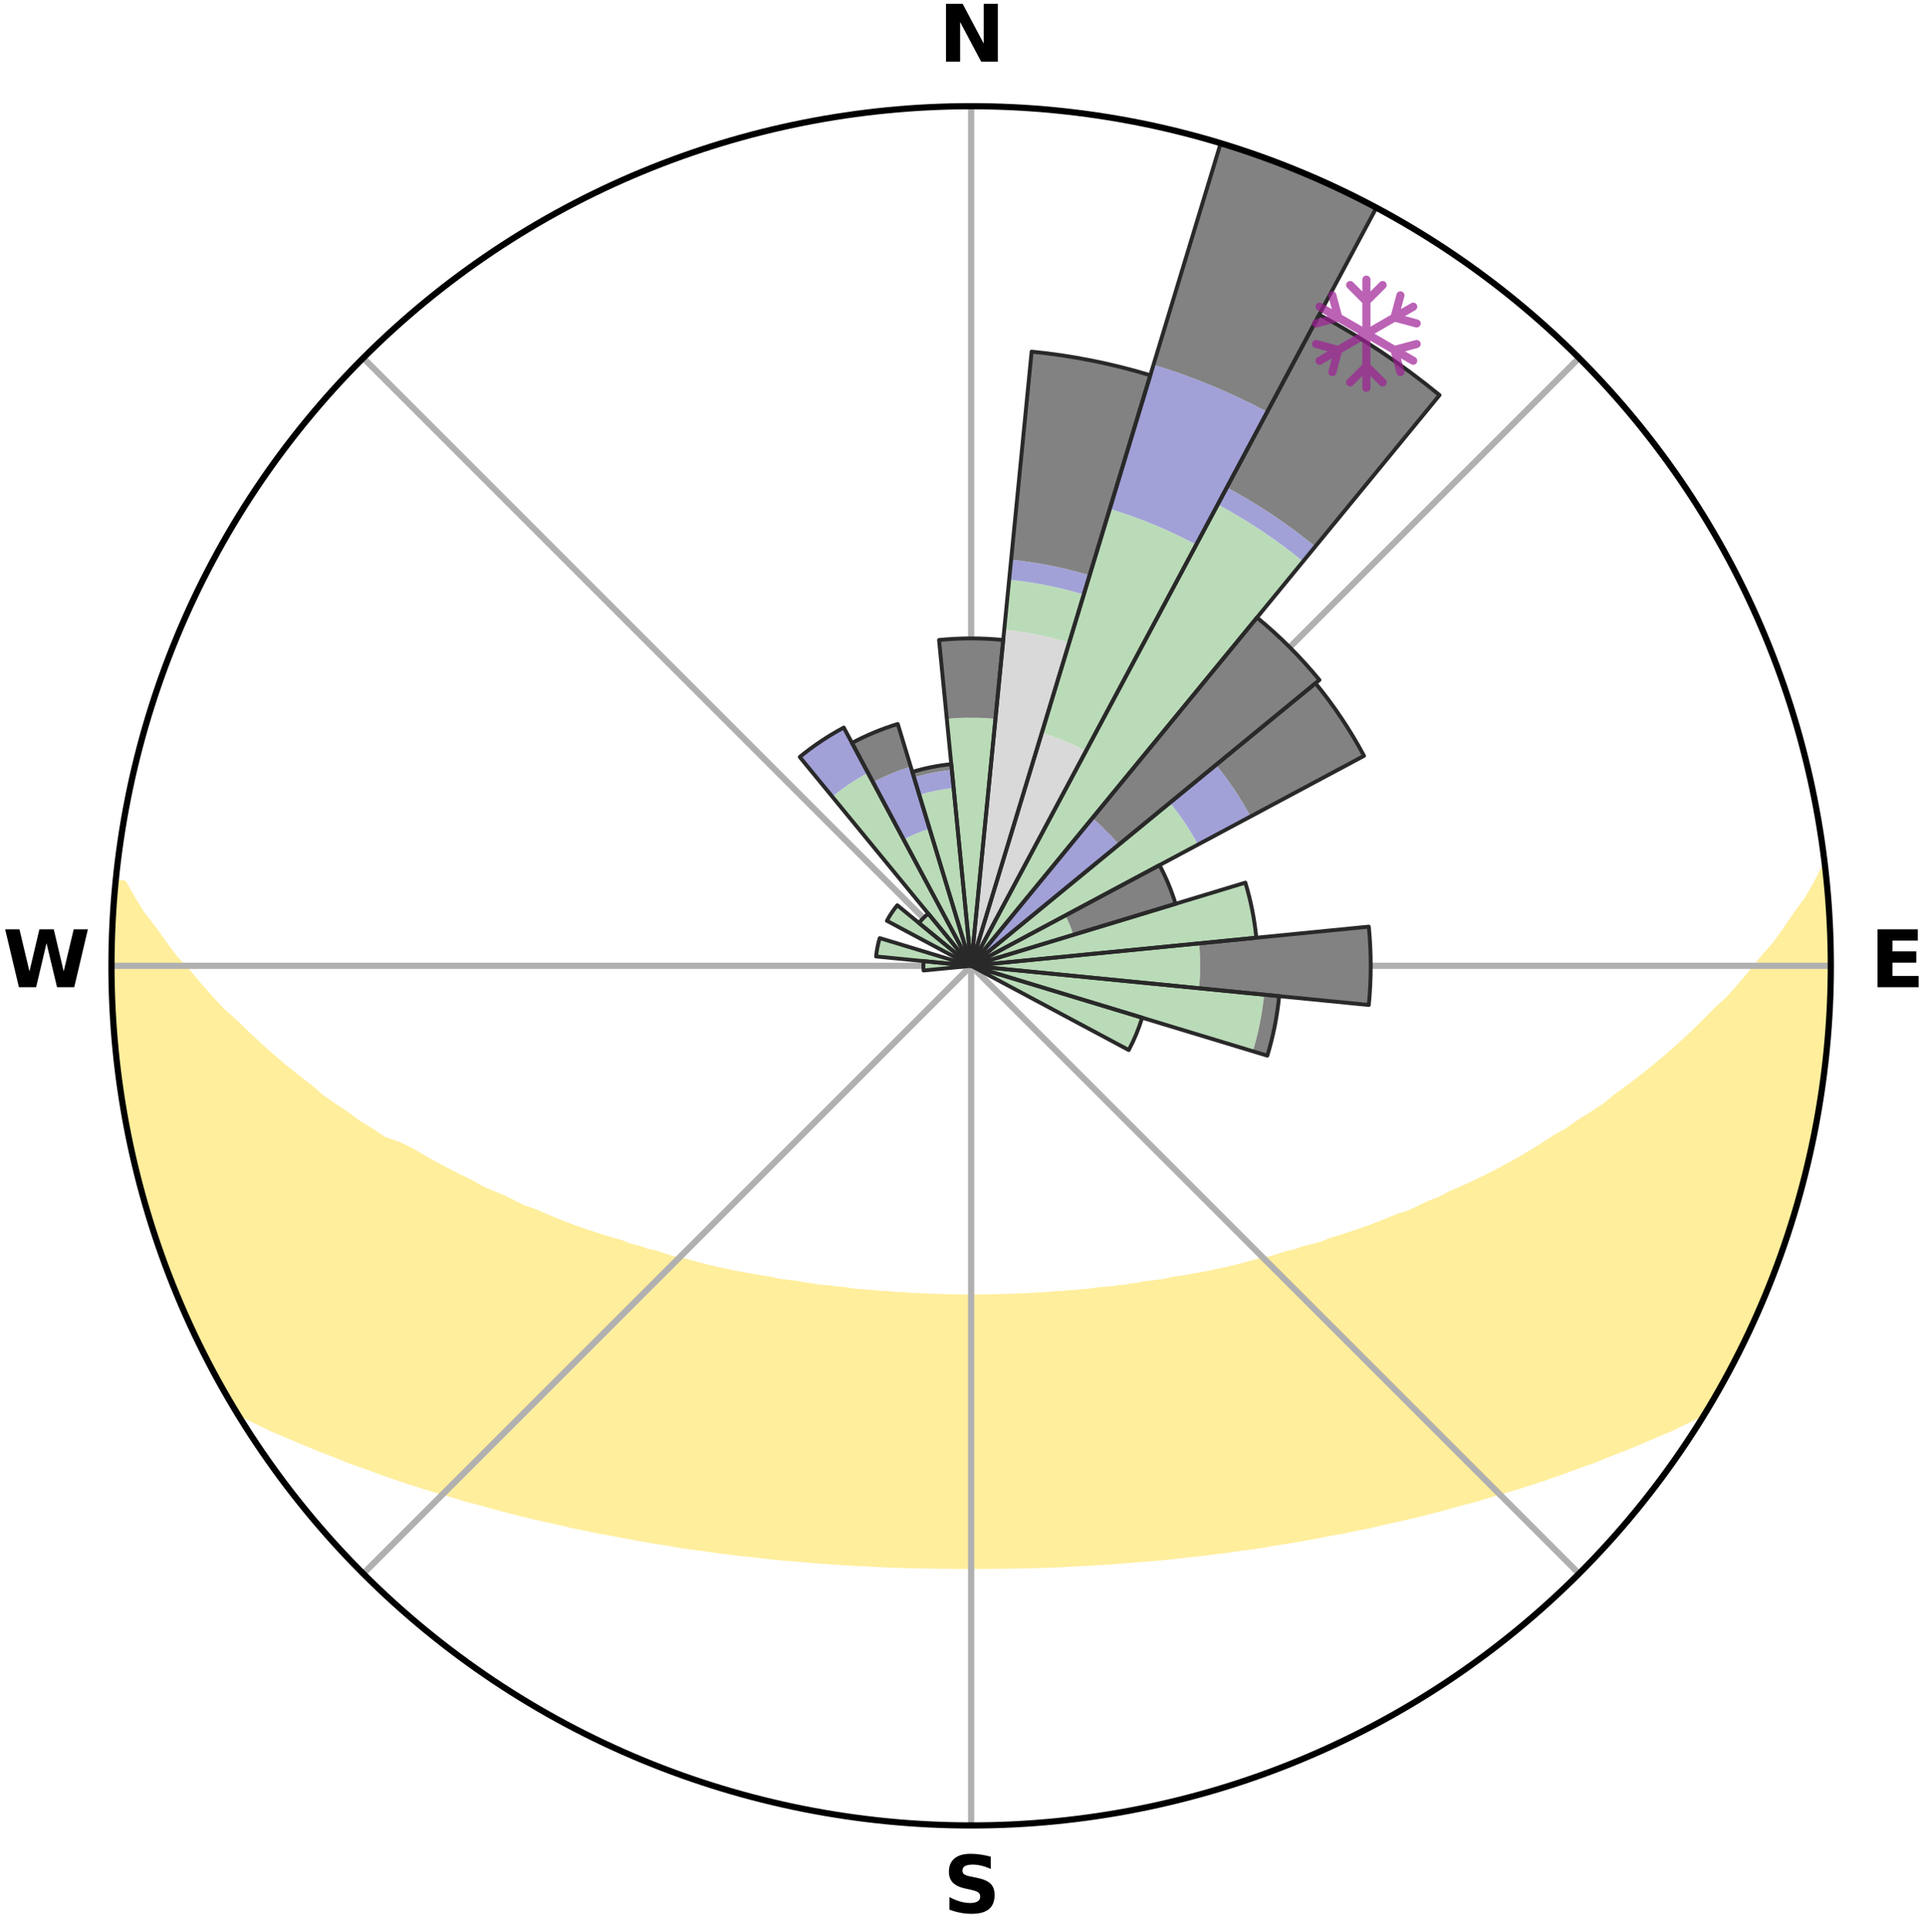 <?xml version="1.0" encoding="utf-8" standalone="no"?>
<!DOCTYPE svg PUBLIC "-//W3C//DTD SVG 1.1//EN"
  "http://www.w3.org/Graphics/SVG/1.1/DTD/svg11.dtd">
<svg xmlns:xlink="http://www.w3.org/1999/xlink" width="248.41pt" height="249.158pt" viewBox="0 0 248.41 249.158" xmlns="http://www.w3.org/2000/svg" version="1.1">
 <title>Ski Rose for Soda Springs</title>
 <defs>
  <style type="text/css">*{stroke-linejoin: round; stroke-linecap: butt}</style>
 </defs>
 <g id="figure_1">
  <g id="patch_1">
   <path d="M 0 249.158 
L 248.41 249.158 
L 248.41 0 
L 0 0 
z
" style="fill: #ffffff"/>
  </g>
  <g id="axes_1">
   <g id="patch_2">
    <path d="M 236.135 124.579 
C 236.135 110.018 233.267 95.599 227.695 82.147 
C 222.122 68.695 213.955 56.471 203.659 46.175 
C 193.363 35.879 181.139 27.711 167.687 22.139 
C 154.235 16.567 139.815 13.699 125.255 13.699 
C 110.694 13.699 96.275 16.567 82.823 22.139 
C 69.371 27.711 57.147 35.879 46.851 46.175 
C 36.555 56.471 28.387 68.695 22.815 82.147 
C 17.243 95.599 14.375 110.018 14.375 124.579 
C 14.375 139.14 17.243 153.559 22.815 167.011 
C 28.387 180.463 36.555 192.687 46.851 202.983 
C 57.147 213.279 69.371 221.447 82.823 227.019 
C 96.275 232.591 110.694 235.459 125.255 235.459 
C 139.815 235.459 154.235 232.591 167.687 227.019 
C 181.139 221.447 193.363 213.279 203.659 202.983 
C 213.955 192.687 222.122 180.463 227.695 167.011 
C 233.267 153.559 236.135 139.14 236.135 124.579 
M 125.255 124.579 
C 125.255 124.579 125.255 124.579 125.255 124.579 
C 125.255 124.579 125.255 124.579 125.255 124.579 
C 125.255 124.579 125.255 124.579 125.255 124.579 
C 125.255 124.579 125.255 124.579 125.255 124.579 
C 125.255 124.579 125.255 124.579 125.255 124.579 
C 125.255 124.579 125.255 124.579 125.255 124.579 
C 125.255 124.579 125.255 124.579 125.255 124.579 
C 125.255 124.579 125.255 124.579 125.255 124.579 
C 125.255 124.579 125.255 124.579 125.255 124.579 
C 125.255 124.579 125.255 124.579 125.255 124.579 
C 125.255 124.579 125.255 124.579 125.255 124.579 
C 125.255 124.579 125.255 124.579 125.255 124.579 
C 125.255 124.579 125.255 124.579 125.255 124.579 
C 125.255 124.579 125.255 124.579 125.255 124.579 
C 125.255 124.579 125.255 124.579 125.255 124.579 
C 125.255 124.579 125.255 124.579 125.255 124.579 
z
" style="fill: #ffffff"/>
   </g>
   <g id="PolyCollection_1">
    <defs>
     <path id="m50b1d27a4a" d="M 235.414 -137.13 
L 235.414 -137.13 
L 234.349 -135.084 
L 233.189 -133.074 
L 231.726 -131.091 
L 230.433 -129.171 
L 229.094 -127.298 
L 227.479 -125.471 
L 226.063 -123.699 
L 224.613 -121.977 
L 223.134 -120.306 
L 221.389 -118.699 
L 219.856 -117.134 
L 218.299 -115.62 
L 216.72 -114.158 
L 215.121 -112.748 
L 213.503 -111.39 
L 211.87 -110.085 
L 210.223 -108.831 
L 208.563 -107.63 
L 207.119 -106.43 
L 205.437 -105.329 
L 203.749 -104.279 
L 202.276 -103.219 
L 200.577 -102.268 
L 199.092 -101.298 
L 197.602 -100.372 
L 196.109 -99.488 
L 194.613 -98.647 
L 193.117 -97.847 
L 191.621 -97.089 
L 190.128 -96.372 
L 188.638 -95.694 
L 187.152 -95.056 
L 185.863 -94.361 
L 184.388 -93.797 
L 183.104 -93.17 
L 181.823 -92.574 
L 180.369 -92.114 
L 179.1 -91.583 
L 177.837 -91.081 
L 176.58 -90.608 
L 175.33 -90.164 
L 174.088 -89.747 
L 172.855 -89.357 
L 171.632 -88.992 
L 170.565 -88.538 
L 169.36 -88.222 
L 168.166 -87.929 
L 167.118 -87.542 
L 165.946 -87.293 
L 164.912 -86.946 
L 163.884 -86.619 
L 162.745 -86.429 
L 161.734 -86.138 
L 160.73 -85.865 
L 159.733 -85.608 
L 158.745 -85.368 
L 157.764 -85.142 
L 156.791 -84.932 
L 155.828 -84.736 
L 154.872 -84.553 
L 153.926 -84.383 
L 152.989 -84.225 
L 152.062 -84.078 
L 151.143 -83.942 
L 150.299 -83.71 
L 149.396 -83.596 
L 148.502 -83.489 
L 147.618 -83.391 
L 146.793 -83.204 
L 145.924 -83.122 
L 145.108 -82.955 
L 144.255 -82.888 
L 143.447 -82.74 
L 142.608 -82.685 
L 141.777 -82.635 
L 140.984 -82.51 
L 140.193 -82.395 
L 139.381 -82.36 
L 138.598 -82.259 
L 137.799 -82.23 
L 137.024 -82.143 
L 136.236 -82.119 
L 135.467 -82.044 
L 134.7 -81.975 
L 133.926 -81.96 
L 133.165 -81.902 
L 132.405 -81.851 
L 131.642 -81.84 
L 130.887 -81.798 
L 130.133 -81.763 
L 129.378 -81.755 
L 128.627 -81.729 
L 127.877 -81.708 
L 127.127 -81.693 
L 126.378 -81.689 
L 125.629 -81.682 
L 124.88 -81.683 
L 124.132 -81.691 
L 123.383 -81.696 
L 122.633 -81.713 
L 121.883 -81.735 
L 121.132 -81.763 
L 120.378 -81.772 
L 119.624 -81.809 
L 118.869 -81.852 
L 118.107 -81.865 
L 117.348 -81.917 
L 116.587 -81.976 
L 115.814 -81.994 
L 115.048 -82.063 
L 114.279 -82.14 
L 113.492 -82.165 
L 112.718 -82.254 
L 111.919 -82.284 
L 111.137 -82.386 
L 110.326 -82.422 
L 109.537 -82.539 
L 108.744 -82.664 
L 107.915 -82.716 
L 107.114 -82.858 
L 106.27 -82.921 
L 105.418 -82.989 
L 104.603 -83.157 
L 103.735 -83.24 
L 102.912 -83.428 
L 102.029 -83.527 
L 101.137 -83.634 
L 100.235 -83.75 
L 99.392 -83.982 
L 98.475 -84.119 
L 97.549 -84.267 
L 96.614 -84.425 
L 95.669 -84.596 
L 94.716 -84.78 
L 93.753 -84.976 
L 92.783 -85.187 
L 91.803 -85.412 
L 90.816 -85.653 
L 89.821 -85.91 
L 88.819 -86.184 
L 87.809 -86.474 
L 86.673 -86.665 
L 85.647 -86.992 
L 84.614 -87.339 
L 83.444 -87.588 
L 82.398 -87.975 
L 81.206 -88.268 
L 80.147 -88.699 
L 78.937 -89.038 
L 77.716 -89.402 
L 76.485 -89.792 
L 75.245 -90.208 
L 73.997 -90.652 
L 72.742 -91.125 
L 71.48 -91.626 
L 70.213 -92.157 
L 68.941 -92.718 
L 67.483 -93.211 
L 66.201 -93.838 
L 64.918 -94.496 
L 63.44 -95.095 
L 61.957 -95.733 
L 60.668 -96.496 
L 59.18 -97.21 
L 57.689 -97.964 
L 56.198 -98.76 
L 54.707 -99.597 
L 53.219 -100.476 
L 51.517 -101.33 
L 49.357 -102.097 
L 47.877 -103.12 
L 46.183 -104.13 
L 44.718 -105.244 
L 43.039 -106.352 
L 41.368 -107.512 
L 39.938 -108.766 
L 38.292 -110.026 
L 36.661 -111.339 
L 35.046 -112.703 
L 33.449 -114.119 
L 31.872 -115.587 
L 30.317 -117.107 
L 28.55 -118.664 
L 27.045 -120.291 
L 25.568 -121.969 
L 24.121 -123.696 
L 22.473 -125.476 
L 21.098 -127.307 
L 19.764 -129.185 
L 18.248 -131.124 
L 17.024 -133.097 
L 15.877 -135.111 
L 15.036 -135.192 
L 15.036 -135.192 
L 14.874 -133.266 
L 14.745 -131.338 
L 14.649 -129.408 
L 14.585 -127.477 
L 14.553 -125.545 
L 14.552 -123.613 
L 14.583 -121.681 
L 14.644 -119.75 
L 14.741 -117.82 
L 14.866 -115.891 
L 15.02 -113.965 
L 15.203 -112.04 
L 15.404 -110.117 
L 15.644 -108.198 
L 15.914 -106.282 
L 16.232 -104.373 
L 16.742 -102.502 
L 17.099 -100.602 
L 17.486 -98.706 
L 17.929 -96.823 
L 18.543 -94.985 
L 19.018 -93.11 
L 19.524 -91.242 
L 20.215 -89.433 
L 20.746 -87.571 
L 21.524 -85.796 
L 22.116 -83.951 
L 22.952 -82.204 
L 23.611 -80.383 
L 24.368 -78.602 
L 25.221 -76.865 
L 26.025 -75.105 
L 26.98 -73.42 
L 27.835 -71.685 
L 28.776 -69.994 
L 29.724 -68.307 
L 31.167 -66.922 
L 33.201 -65.934 
L 35.184 -64.962 
L 37.259 -64.101 
L 39.259 -63.239 
L 41.257 -62.424 
L 43.25 -61.655 
L 45.163 -60.871 
L 47.14 -60.186 
L 49.037 -59.483 
L 50.925 -58.818 
L 52.802 -58.189 
L 54.669 -57.595 
L 56.522 -57.036 
L 58.363 -56.51 
L 60.133 -55.955 
L 61.947 -55.491 
L 63.693 -54.997 
L 65.428 -54.531 
L 67.15 -54.092 
L 68.859 -53.679 
L 70.555 -53.292 
L 72.237 -52.929 
L 73.864 -52.532 
L 75.52 -52.214 
L 77.124 -51.862 
L 78.753 -51.585 
L 80.333 -51.274 
L 81.903 -50.982 
L 83.46 -50.708 
L 85.007 -50.452 
L 86.542 -50.212 
L 88.041 -49.94 
L 89.555 -49.733 
L 91.057 -49.539 
L 92.529 -49.315 
L 94.011 -49.149 
L 95.465 -48.953 
L 96.926 -48.811 
L 98.364 -48.641 
L 99.794 -48.484 
L 101.216 -48.338 
L 102.642 -48.238 
L 104.049 -48.114 
L 105.45 -48 
L 106.845 -47.896 
L 108.234 -47.802 
L 109.617 -47.717 
L 110.995 -47.641 
L 112.368 -47.573 
L 113.734 -47.494 
L 115.1 -47.444 
L 116.462 -47.401 
L 117.82 -47.366 
L 119.176 -47.337 
L 120.529 -47.308 
L 121.881 -47.295 
L 123.231 -47.288 
L 124.58 -47.288 
L 125.929 -47.288 
L 127.279 -47.288 
L 128.629 -47.295 
L 129.981 -47.308 
L 131.334 -47.337 
L 132.69 -47.366 
L 134.048 -47.401 
L 135.41 -47.444 
L 136.775 -47.494 
L 138.141 -47.573 
L 139.514 -47.641 
L 140.892 -47.718 
L 142.276 -47.803 
L 143.665 -47.897 
L 145.059 -48.001 
L 146.46 -48.115 
L 147.868 -48.239 
L 149.293 -48.339 
L 150.716 -48.484 
L 152.146 -48.641 
L 153.583 -48.811 
L 155.044 -48.954 
L 156.499 -49.15 
L 157.98 -49.316 
L 159.452 -49.54 
L 160.954 -49.734 
L 162.468 -49.941 
L 163.968 -50.213 
L 165.502 -50.453 
L 167.049 -50.708 
L 168.606 -50.983 
L 170.176 -51.274 
L 171.756 -51.587 
L 173.384 -51.863 
L 174.989 -52.215 
L 176.645 -52.533 
L 178.272 -52.93 
L 179.954 -53.294 
L 181.65 -53.681 
L 183.359 -54.093 
L 185.081 -54.532 
L 186.815 -54.998 
L 188.561 -55.492 
L 190.376 -55.956 
L 192.146 -56.51 
L 193.986 -57.037 
L 195.84 -57.596 
L 197.706 -58.19 
L 199.584 -58.818 
L 201.471 -59.484 
L 203.369 -60.187 
L 205.346 -60.872 
L 207.258 -61.656 
L 209.251 -62.425 
L 211.249 -63.24 
L 213.249 -64.102 
L 215.325 -64.963 
L 217.308 -65.935 
L 219.341 -66.923 
L 220.783 -68.309 
L 221.759 -69.98 
L 222.685 -71.679 
L 223.593 -73.387 
L 224.41 -75.142 
L 225.317 -76.852 
L 226.145 -78.601 
L 226.928 -80.37 
L 227.581 -82.194 
L 228.335 -83.975 
L 229.029 -85.78 
L 229.676 -87.601 
L 230.273 -89.44 
L 230.978 -91.245 
L 231.468 -93.117 
L 232.102 -94.948 
L 232.568 -96.826 
L 232.969 -98.719 
L 233.459 -100.591 
L 233.904 -102.474 
L 234.217 -104.384 
L 234.57 -106.286 
L 234.88 -108.195 
L 235.149 -110.111 
L 235.376 -112.032 
L 235.563 -113.958 
L 235.711 -115.886 
L 235.82 -117.817 
L 236.01 -119.743 
L 236.046 -121.678 
L 236.131 -123.611 
L 236.093 -125.546 
L 236.022 -127.48 
L 235.916 -129.411 
L 235.901 -131.346 
L 235.73 -133.274 
L 235.528 -135.197 
L 235.414 -137.13 
z
" style="stroke: #ffee9c"/>
    </defs>
    <g clip-path="url(#paa35780d69)">
     <use xlink:href="#m50b1d27a4a" x="0" y="249.158" style="fill: #ffee9c; stroke: #ffee9c"/>
    </g>
   </g>
   <g id="matplotlib.axis_1">
    <g id="xtick_1">
     <g id="line2d_1">
      <path d="M 125.255 124.579 
L 125.255 13.699 
" clip-path="url(#paa35780d69)" style="fill: none; stroke: #b0b0b0; stroke-width: 0.8; stroke-linecap: square"/>
     </g>
     <g id="text_1">
      <!-- N -->
      <g transform="translate(121.07 7.958) scale(0.1 -0.1)">
       <defs>
        <path id="DejaVuSans-Bold-4e" d="M 588 4666 
L 1931 4666 
L 3628 1466 
L 3628 4666 
L 4769 4666 
L 4769 0 
L 3425 0 
L 1728 3200 
L 1728 0 
L 588 0 
L 588 4666 
z
" transform="scale(0.016)"/>
       </defs>
       <use xlink:href="#DejaVuSans-Bold-4e"/>
      </g>
     </g>
    </g>
    <g id="xtick_2">
     <g id="line2d_2">
      <path d="M 125.255 124.579 
L 203.659 46.175 
" clip-path="url(#paa35780d69)" style="fill: none; stroke: #b0b0b0; stroke-width: 0.8; stroke-linecap: square"/>
     </g>
    </g>
    <g id="xtick_3">
     <g id="line2d_3">
      <path d="M 125.255 124.579 
L 236.135 124.579 
" clip-path="url(#paa35780d69)" style="fill: none; stroke: #b0b0b0; stroke-width: 0.8; stroke-linecap: square"/>
     </g>
     <g id="text_2">
      <!-- E -->
      <g transform="translate(241.219 127.338) scale(0.1 -0.1)">
       <defs>
        <path id="DejaVuSans-Bold-45" d="M 588 4666 
L 3834 4666 
L 3834 3756 
L 1791 3756 
L 1791 2888 
L 3713 2888 
L 3713 1978 
L 1791 1978 
L 1791 909 
L 3903 909 
L 3903 0 
L 588 0 
L 588 4666 
z
" transform="scale(0.016)"/>
       </defs>
       <use xlink:href="#DejaVuSans-Bold-45"/>
      </g>
     </g>
    </g>
    <g id="xtick_4">
     <g id="line2d_4">
      <path d="M 125.255 124.579 
L 203.659 202.983 
" clip-path="url(#paa35780d69)" style="fill: none; stroke: #b0b0b0; stroke-width: 0.8; stroke-linecap: square"/>
     </g>
    </g>
    <g id="xtick_5">
     <g id="line2d_5">
      <path d="M 125.255 124.579 
L 125.255 235.459 
" clip-path="url(#paa35780d69)" style="fill: none; stroke: #b0b0b0; stroke-width: 0.8; stroke-linecap: square"/>
     </g>
     <g id="text_3">
      <!-- S -->
      <g transform="translate(121.654 246.718) scale(0.1 -0.1)">
       <defs>
        <path id="DejaVuSans-Bold-53" d="M 3834 4519 
L 3834 3531 
Q 3450 3703 3084 3790 
Q 2719 3878 2394 3878 
Q 1963 3878 1756 3759 
Q 1550 3641 1550 3391 
Q 1550 3203 1689 3098 
Q 1828 2994 2194 2919 
L 2706 2816 
Q 3484 2659 3812 2340 
Q 4141 2022 4141 1434 
Q 4141 663 3683 286 
Q 3225 -91 2284 -91 
Q 1841 -91 1394 -6 
Q 947 78 500 244 
L 500 1259 
Q 947 1022 1364 901 
Q 1781 781 2169 781 
Q 2563 781 2772 912 
Q 2981 1044 2981 1288 
Q 2981 1506 2839 1625 
Q 2697 1744 2272 1838 
L 1806 1941 
Q 1106 2091 782 2419 
Q 459 2747 459 3303 
Q 459 4000 909 4375 
Q 1359 4750 2203 4750 
Q 2588 4750 2994 4692 
Q 3400 4634 3834 4519 
z
" transform="scale(0.016)"/>
       </defs>
       <use xlink:href="#DejaVuSans-Bold-53"/>
      </g>
     </g>
    </g>
    <g id="xtick_6">
     <g id="line2d_6">
      <path d="M 125.255 124.579 
L 46.851 202.983 
" clip-path="url(#paa35780d69)" style="fill: none; stroke: #b0b0b0; stroke-width: 0.8; stroke-linecap: square"/>
     </g>
    </g>
    <g id="xtick_7">
     <g id="line2d_7">
      <path d="M 125.255 124.579 
L 14.375 124.579 
" clip-path="url(#paa35780d69)" style="fill: none; stroke: #b0b0b0; stroke-width: 0.8; stroke-linecap: square"/>
     </g>
     <g id="text_4">
      <!-- W -->
      <g transform="translate(0.36 127.338) scale(0.1 -0.1)">
       <defs>
        <path id="DejaVuSans-Bold-57" d="M 191 4666 
L 1344 4666 
L 2150 1275 
L 2950 4666 
L 4109 4666 
L 4909 1275 
L 5716 4666 
L 6859 4666 
L 5759 0 
L 4372 0 
L 3525 3547 
L 2688 0 
L 1300 0 
L 191 4666 
z
" transform="scale(0.016)"/>
       </defs>
       <use xlink:href="#DejaVuSans-Bold-57"/>
      </g>
     </g>
    </g>
    <g id="xtick_8">
     <g id="line2d_8">
      <path d="M 125.255 124.579 
L 46.851 46.175 
" clip-path="url(#paa35780d69)" style="fill: none; stroke: #b0b0b0; stroke-width: 0.8; stroke-linecap: square"/>
     </g>
    </g>
   </g>
   <g id="matplotlib.axis_2"/>
   <g id="patch_3">
    <path d="M 125.255 124.579 
C 125.255 124.579 125.255 124.579 125.255 124.579 
C 125.255 124.579 125.255 124.579 125.255 124.579 
L 125.255 124.579 
C 125.255 124.579 125.255 124.579 125.255 124.579 
C 125.255 124.579 125.255 124.579 125.255 124.579 
z
" clip-path="url(#paa35780d69)" style="fill: #d9d9d9"/>
   </g>
   <g id="patch_4">
    <path d="M 125.255 124.579 
C 125.255 124.579 125.255 124.579 125.255 124.579 
C 125.255 124.579 125.255 124.579 125.255 124.579 
L 137.899 82.897 
C 136.535 82.483 135.151 82.136 133.753 81.858 
C 132.354 81.58 130.943 81.371 129.524 81.231 
z
" clip-path="url(#paa35780d69)" style="fill: #d9d9d9"/>
   </g>
   <g id="patch_5">
    <path d="M 125.255 124.579 
C 125.255 124.579 125.255 124.579 125.255 124.579 
C 125.255 124.579 125.255 124.579 125.255 124.579 
L 140.061 96.878 
C 139.155 96.393 138.225 95.953 137.275 95.56 
C 136.325 95.167 135.356 94.82 134.373 94.522 
z
" clip-path="url(#paa35780d69)" style="fill: #d9d9d9"/>
   </g>
   <g id="patch_6">
    <path d="M 125.255 124.579 
C 125.255 124.579 125.255 124.579 125.255 124.579 
C 125.255 124.579 125.255 124.579 125.255 124.579 
L 125.255 124.579 
C 125.255 124.579 125.255 124.579 125.255 124.579 
C 125.255 124.579 125.255 124.579 125.255 124.579 
z
" clip-path="url(#paa35780d69)" style="fill: #d9d9d9"/>
   </g>
   <g id="patch_7">
    <path d="M 125.255 124.579 
C 125.255 124.579 125.255 124.579 125.255 124.579 
C 125.255 124.579 125.255 124.579 125.255 124.579 
L 125.255 124.579 
C 125.255 124.579 125.255 124.579 125.255 124.579 
C 125.255 124.579 125.255 124.579 125.255 124.579 
z
" clip-path="url(#paa35780d69)" style="fill: #d9d9d9"/>
   </g>
   <g id="patch_8">
    <path d="M 125.255 124.579 
C 125.255 124.579 125.255 124.579 125.255 124.579 
C 125.255 124.579 125.255 124.579 125.255 124.579 
L 125.255 124.579 
C 125.255 124.579 125.255 124.579 125.255 124.579 
C 125.255 124.579 125.255 124.579 125.255 124.579 
z
" clip-path="url(#paa35780d69)" style="fill: #d9d9d9"/>
   </g>
   <g id="patch_9">
    <path d="M 125.255 124.579 
C 125.255 124.579 125.255 124.579 125.255 124.579 
C 125.255 124.579 125.255 124.579 125.255 124.579 
L 125.255 124.579 
C 125.255 124.579 125.255 124.579 125.255 124.579 
C 125.255 124.579 125.255 124.579 125.255 124.579 
z
" clip-path="url(#paa35780d69)" style="fill: #d9d9d9"/>
   </g>
   <g id="patch_10">
    <path d="M 125.255 124.579 
C 125.255 124.579 125.255 124.579 125.255 124.579 
C 125.255 124.579 125.255 124.579 125.255 124.579 
L 125.255 124.579 
C 125.255 124.579 125.255 124.579 125.255 124.579 
C 125.255 124.579 125.255 124.579 125.255 124.579 
z
" clip-path="url(#paa35780d69)" style="fill: #d9d9d9"/>
   </g>
   <g id="patch_11">
    <path d="M 125.255 124.579 
C 125.255 124.579 125.255 124.579 125.255 124.579 
C 125.255 124.579 125.255 124.579 125.255 124.579 
L 125.255 124.579 
C 125.255 124.579 125.255 124.579 125.255 124.579 
C 125.255 124.579 125.255 124.579 125.255 124.579 
z
" clip-path="url(#paa35780d69)" style="fill: #d9d9d9"/>
   </g>
   <g id="patch_12">
    <path d="M 125.255 124.579 
C 125.255 124.579 125.255 124.579 125.255 124.579 
C 125.255 124.579 125.255 124.579 125.255 124.579 
L 125.255 124.579 
C 125.255 124.579 125.255 124.579 125.255 124.579 
C 125.255 124.579 125.255 124.579 125.255 124.579 
z
" clip-path="url(#paa35780d69)" style="fill: #d9d9d9"/>
   </g>
   <g id="patch_13">
    <path d="M 125.255 124.579 
C 125.255 124.579 125.255 124.579 125.255 124.579 
C 125.255 124.579 125.255 124.579 125.255 124.579 
L 125.255 124.579 
C 125.255 124.579 125.255 124.579 125.255 124.579 
C 125.255 124.579 125.255 124.579 125.255 124.579 
z
" clip-path="url(#paa35780d69)" style="fill: #d9d9d9"/>
   </g>
   <g id="patch_14">
    <path d="M 125.255 124.579 
C 125.255 124.579 125.255 124.579 125.255 124.579 
C 125.255 124.579 125.255 124.579 125.255 124.579 
L 125.255 124.579 
C 125.255 124.579 125.255 124.579 125.255 124.579 
C 125.255 124.579 125.255 124.579 125.255 124.579 
z
" clip-path="url(#paa35780d69)" style="fill: #d9d9d9"/>
   </g>
   <g id="patch_15">
    <path d="M 125.255 124.579 
C 125.255 124.579 125.255 124.579 125.255 124.579 
C 125.255 124.579 125.255 124.579 125.255 124.579 
L 125.255 124.579 
C 125.255 124.579 125.255 124.579 125.255 124.579 
C 125.255 124.579 125.255 124.579 125.255 124.579 
z
" clip-path="url(#paa35780d69)" style="fill: #d9d9d9"/>
   </g>
   <g id="patch_16">
    <path d="M 125.255 124.579 
C 125.255 124.579 125.255 124.579 125.255 124.579 
C 125.255 124.579 125.255 124.579 125.255 124.579 
L 125.255 124.579 
C 125.255 124.579 125.255 124.579 125.255 124.579 
C 125.255 124.579 125.255 124.579 125.255 124.579 
z
" clip-path="url(#paa35780d69)" style="fill: #d9d9d9"/>
   </g>
   <g id="patch_17">
    <path d="M 125.255 124.579 
C 125.255 124.579 125.255 124.579 125.255 124.579 
C 125.255 124.579 125.255 124.579 125.255 124.579 
L 125.255 124.579 
C 125.255 124.579 125.255 124.579 125.255 124.579 
C 125.255 124.579 125.255 124.579 125.255 124.579 
z
" clip-path="url(#paa35780d69)" style="fill: #d9d9d9"/>
   </g>
   <g id="patch_18">
    <path d="M 125.255 124.579 
C 125.255 124.579 125.255 124.579 125.255 124.579 
C 125.255 124.579 125.255 124.579 125.255 124.579 
L 125.255 124.579 
C 125.255 124.579 125.255 124.579 125.255 124.579 
C 125.255 124.579 125.255 124.579 125.255 124.579 
z
" clip-path="url(#paa35780d69)" style="fill: #d9d9d9"/>
   </g>
   <g id="patch_19">
    <path d="M 125.255 124.579 
C 125.255 124.579 125.255 124.579 125.255 124.579 
C 125.255 124.579 125.255 124.579 125.255 124.579 
L 125.255 124.579 
C 125.255 124.579 125.255 124.579 125.255 124.579 
C 125.255 124.579 125.255 124.579 125.255 124.579 
z
" clip-path="url(#paa35780d69)" style="fill: #d9d9d9"/>
   </g>
   <g id="patch_20">
    <path d="M 125.255 124.579 
C 125.255 124.579 125.255 124.579 125.255 124.579 
C 125.255 124.579 125.255 124.579 125.255 124.579 
L 125.255 124.579 
C 125.255 124.579 125.255 124.579 125.255 124.579 
C 125.255 124.579 125.255 124.579 125.255 124.579 
z
" clip-path="url(#paa35780d69)" style="fill: #d9d9d9"/>
   </g>
   <g id="patch_21">
    <path d="M 125.255 124.579 
C 125.255 124.579 125.255 124.579 125.255 124.579 
C 125.255 124.579 125.255 124.579 125.255 124.579 
L 125.255 124.579 
C 125.255 124.579 125.255 124.579 125.255 124.579 
C 125.255 124.579 125.255 124.579 125.255 124.579 
z
" clip-path="url(#paa35780d69)" style="fill: #d9d9d9"/>
   </g>
   <g id="patch_22">
    <path d="M 125.255 124.579 
C 125.255 124.579 125.255 124.579 125.255 124.579 
C 125.255 124.579 125.255 124.579 125.255 124.579 
L 125.255 124.579 
C 125.255 124.579 125.255 124.579 125.255 124.579 
C 125.255 124.579 125.255 124.579 125.255 124.579 
z
" clip-path="url(#paa35780d69)" style="fill: #d9d9d9"/>
   </g>
   <g id="patch_23">
    <path d="M 125.255 124.579 
C 125.255 124.579 125.255 124.579 125.255 124.579 
C 125.255 124.579 125.255 124.579 125.255 124.579 
L 125.255 124.579 
C 125.255 124.579 125.255 124.579 125.255 124.579 
C 125.255 124.579 125.255 124.579 125.255 124.579 
z
" clip-path="url(#paa35780d69)" style="fill: #d9d9d9"/>
   </g>
   <g id="patch_24">
    <path d="M 125.255 124.579 
C 125.255 124.579 125.255 124.579 125.255 124.579 
C 125.255 124.579 125.255 124.579 125.255 124.579 
L 125.255 124.579 
C 125.255 124.579 125.255 124.579 125.255 124.579 
C 125.255 124.579 125.255 124.579 125.255 124.579 
z
" clip-path="url(#paa35780d69)" style="fill: #d9d9d9"/>
   </g>
   <g id="patch_25">
    <path d="M 125.255 124.579 
C 125.255 124.579 125.255 124.579 125.255 124.579 
C 125.255 124.579 125.255 124.579 125.255 124.579 
L 125.255 124.579 
C 125.255 124.579 125.255 124.579 125.255 124.579 
C 125.255 124.579 125.255 124.579 125.255 124.579 
z
" clip-path="url(#paa35780d69)" style="fill: #d9d9d9"/>
   </g>
   <g id="patch_26">
    <path d="M 125.255 124.579 
C 125.255 124.579 125.255 124.579 125.255 124.579 
C 125.255 124.579 125.255 124.579 125.255 124.579 
L 125.255 124.579 
C 125.255 124.579 125.255 124.579 125.255 124.579 
C 125.255 124.579 125.255 124.579 125.255 124.579 
z
" clip-path="url(#paa35780d69)" style="fill: #d9d9d9"/>
   </g>
   <g id="patch_27">
    <path d="M 125.255 124.579 
C 125.255 124.579 125.255 124.579 125.255 124.579 
C 125.255 124.579 125.255 124.579 125.255 124.579 
L 125.255 124.579 
C 125.255 124.579 125.255 124.579 125.255 124.579 
C 125.255 124.579 125.255 124.579 125.255 124.579 
z
" clip-path="url(#paa35780d69)" style="fill: #d9d9d9"/>
   </g>
   <g id="patch_28">
    <path d="M 125.255 124.579 
C 125.255 124.579 125.255 124.579 125.255 124.579 
C 125.255 124.579 125.255 124.579 125.255 124.579 
L 125.255 124.579 
C 125.255 124.579 125.255 124.579 125.255 124.579 
C 125.255 124.579 125.255 124.579 125.255 124.579 
z
" clip-path="url(#paa35780d69)" style="fill: #d9d9d9"/>
   </g>
   <g id="patch_29">
    <path d="M 125.255 124.579 
C 125.255 124.579 125.255 124.579 125.255 124.579 
C 125.255 124.579 125.255 124.579 125.255 124.579 
L 125.255 124.579 
C 125.255 124.579 125.255 124.579 125.255 124.579 
C 125.255 124.579 125.255 124.579 125.255 124.579 
z
" clip-path="url(#paa35780d69)" style="fill: #d9d9d9"/>
   </g>
   <g id="patch_30">
    <path d="M 125.255 124.579 
C 125.255 124.579 125.255 124.579 125.255 124.579 
C 125.255 124.579 125.255 124.579 125.255 124.579 
L 125.255 124.579 
C 125.255 124.579 125.255 124.579 125.255 124.579 
C 125.255 124.579 125.255 124.579 125.255 124.579 
z
" clip-path="url(#paa35780d69)" style="fill: #d9d9d9"/>
   </g>
   <g id="patch_31">
    <path d="M 125.255 124.579 
C 125.255 124.579 125.255 124.579 125.255 124.579 
C 125.255 124.579 125.255 124.579 125.255 124.579 
L 125.255 124.579 
C 125.255 124.579 125.255 124.579 125.255 124.579 
C 125.255 124.579 125.255 124.579 125.255 124.579 
z
" clip-path="url(#paa35780d69)" style="fill: #d9d9d9"/>
   </g>
   <g id="patch_32">
    <path d="M 125.255 124.579 
C 125.255 124.579 125.255 124.579 125.255 124.579 
C 125.255 124.579 125.255 124.579 125.255 124.579 
L 125.255 124.579 
C 125.255 124.579 125.255 124.579 125.255 124.579 
C 125.255 124.579 125.255 124.579 125.255 124.579 
z
" clip-path="url(#paa35780d69)" style="fill: #d9d9d9"/>
   </g>
   <g id="patch_33">
    <path d="M 125.255 124.579 
C 125.255 124.579 125.255 124.579 125.255 124.579 
C 125.255 124.579 125.255 124.579 125.255 124.579 
L 125.255 124.579 
C 125.255 124.579 125.255 124.579 125.255 124.579 
C 125.255 124.579 125.255 124.579 125.255 124.579 
z
" clip-path="url(#paa35780d69)" style="fill: #d9d9d9"/>
   </g>
   <g id="patch_34">
    <path d="M 125.255 124.579 
C 125.255 124.579 125.255 124.579 125.255 124.579 
C 125.255 124.579 125.255 124.579 125.255 124.579 
L 125.255 124.579 
C 125.255 124.579 125.255 124.579 125.255 124.579 
C 125.255 124.579 125.255 124.579 125.255 124.579 
z
" clip-path="url(#paa35780d69)" style="fill: #d9d9d9"/>
   </g>
   <g id="patch_35">
    <path d="M 125.255 124.579 
C 125.255 124.579 125.255 124.579 125.255 124.579 
C 125.255 124.579 125.255 124.579 125.255 124.579 
L 128.392 92.725 
C 127.35 92.622 126.303 92.571 125.255 92.571 
C 124.207 92.571 123.16 92.622 122.117 92.725 
z
" clip-path="url(#paa35780d69)" style="fill: #badbb8"/>
   </g>
   <g id="patch_36">
    <path d="M 129.524 81.231 
C 130.943 81.371 132.354 81.58 133.753 81.858 
C 135.151 82.136 136.535 82.483 137.899 82.897 
L 139.782 76.69 
C 138.214 76.214 136.625 75.816 135.018 75.497 
C 133.411 75.177 131.79 74.937 130.16 74.776 
z
" clip-path="url(#paa35780d69)" style="fill: #badbb8"/>
   </g>
   <g id="patch_37">
    <path d="M 134.373 94.522 
C 135.356 94.82 136.325 95.167 137.275 95.56 
C 138.225 95.953 139.155 96.393 140.061 96.878 
L 154.293 70.253 
C 152.515 69.302 150.691 68.44 148.828 67.668 
C 146.965 66.896 145.066 66.217 143.136 65.632 
z
" clip-path="url(#paa35780d69)" style="fill: #badbb8"/>
   </g>
   <g id="patch_38">
    <path d="M 125.255 124.579 
C 125.255 124.579 125.255 124.579 125.255 124.579 
C 125.255 124.579 125.255 124.579 125.255 124.579 
L 168.063 72.417 
C 166.356 71.016 164.581 69.699 162.744 68.472 
C 160.908 67.245 159.012 66.109 157.064 65.068 
z
" clip-path="url(#paa35780d69)" style="fill: #badbb8"/>
   </g>
   <g id="patch_39">
    <path d="M 125.255 124.579 
C 125.255 124.579 125.255 124.579 125.255 124.579 
C 125.255 124.579 125.255 124.579 125.255 124.579 
L 125.255 124.579 
C 125.255 124.579 125.255 124.579 125.255 124.579 
C 125.255 124.579 125.255 124.579 125.255 124.579 
z
" clip-path="url(#paa35780d69)" style="fill: #badbb8"/>
   </g>
   <g id="patch_40">
    <path d="M 125.255 124.579 
C 125.255 124.579 125.255 124.579 125.255 124.579 
C 125.255 124.579 125.255 124.579 125.255 124.579 
L 154.51 108.942 
C 153.999 107.984 153.44 107.052 152.837 106.149 
C 152.234 105.247 151.586 104.374 150.898 103.535 
z
" clip-path="url(#paa35780d69)" style="fill: #badbb8"/>
   </g>
   <g id="patch_41">
    <path d="M 125.255 124.579 
C 125.255 124.579 125.255 124.579 125.255 124.579 
C 125.255 124.579 125.255 124.579 125.255 124.579 
L 138.436 120.581 
C 138.305 120.149 138.153 119.724 137.981 119.308 
C 137.808 118.891 137.615 118.484 137.403 118.086 
z
" clip-path="url(#paa35780d69)" style="fill: #badbb8"/>
   </g>
   <g id="patch_42">
    <path d="M 125.255 124.579 
C 125.255 124.579 125.255 124.579 125.255 124.579 
C 125.255 124.579 125.255 124.579 125.255 124.579 
L 162.037 120.956 
C 161.918 119.752 161.741 118.555 161.505 117.369 
C 161.269 116.182 160.975 115.008 160.623 113.85 
z
" clip-path="url(#paa35780d69)" style="fill: #badbb8"/>
   </g>
   <g id="patch_43">
    <path d="M 125.255 124.579 
C 125.255 124.579 125.255 124.579 125.255 124.579 
C 125.255 124.579 125.255 124.579 125.255 124.579 
L 154.655 127.475 
C 154.75 126.512 154.797 125.546 154.797 124.579 
C 154.797 123.612 154.75 122.646 154.655 121.683 
z
" clip-path="url(#paa35780d69)" style="fill: #badbb8"/>
   </g>
   <g id="patch_44">
    <path d="M 125.255 124.579 
C 125.255 124.579 125.255 124.579 125.255 124.579 
C 125.255 124.579 125.255 124.579 125.255 124.579 
L 161.593 135.602 
C 161.953 134.413 162.256 133.206 162.498 131.987 
C 162.74 130.768 162.923 129.538 163.045 128.301 
z
" clip-path="url(#paa35780d69)" style="fill: #badbb8"/>
   </g>
   <g id="patch_45">
    <path d="M 125.255 124.579 
C 125.255 124.579 125.255 124.579 125.255 124.579 
C 125.255 124.579 125.255 124.579 125.255 124.579 
L 145.582 135.444 
C 145.938 134.779 146.26 134.096 146.549 133.399 
C 146.838 132.702 147.092 131.992 147.311 131.27 
z
" clip-path="url(#paa35780d69)" style="fill: #badbb8"/>
   </g>
   <g id="patch_46">
    <path d="M 125.255 124.579 
C 125.255 124.579 125.255 124.579 125.255 124.579 
C 125.255 124.579 125.255 124.579 125.255 124.579 
L 125.255 124.579 
C 125.255 124.579 125.255 124.579 125.255 124.579 
C 125.255 124.579 125.255 124.579 125.255 124.579 
z
" clip-path="url(#paa35780d69)" style="fill: #badbb8"/>
   </g>
   <g id="patch_47">
    <path d="M 125.255 124.579 
C 125.255 124.579 125.255 124.579 125.255 124.579 
C 125.255 124.579 125.255 124.579 125.255 124.579 
L 125.255 124.579 
C 125.255 124.579 125.255 124.579 125.255 124.579 
C 125.255 124.579 125.255 124.579 125.255 124.579 
z
" clip-path="url(#paa35780d69)" style="fill: #badbb8"/>
   </g>
   <g id="patch_48">
    <path d="M 125.255 124.579 
C 125.255 124.579 125.255 124.579 125.255 124.579 
C 125.255 124.579 125.255 124.579 125.255 124.579 
L 125.255 124.579 
C 125.255 124.579 125.255 124.579 125.255 124.579 
C 125.255 124.579 125.255 124.579 125.255 124.579 
z
" clip-path="url(#paa35780d69)" style="fill: #badbb8"/>
   </g>
   <g id="patch_49">
    <path d="M 125.255 124.579 
C 125.255 124.579 125.255 124.579 125.255 124.579 
C 125.255 124.579 125.255 124.579 125.255 124.579 
L 125.255 124.579 
C 125.255 124.579 125.255 124.579 125.255 124.579 
C 125.255 124.579 125.255 124.579 125.255 124.579 
z
" clip-path="url(#paa35780d69)" style="fill: #badbb8"/>
   </g>
   <g id="patch_50">
    <path d="M 125.255 124.579 
C 125.255 124.579 125.255 124.579 125.255 124.579 
C 125.255 124.579 125.255 124.579 125.255 124.579 
L 125.255 124.579 
C 125.255 124.579 125.255 124.579 125.255 124.579 
C 125.255 124.579 125.255 124.579 125.255 124.579 
z
" clip-path="url(#paa35780d69)" style="fill: #badbb8"/>
   </g>
   <g id="patch_51">
    <path d="M 125.255 124.579 
C 125.255 124.579 125.255 124.579 125.255 124.579 
C 125.255 124.579 125.255 124.579 125.255 124.579 
L 125.255 124.579 
C 125.255 124.579 125.255 124.579 125.255 124.579 
C 125.255 124.579 125.255 124.579 125.255 124.579 
z
" clip-path="url(#paa35780d69)" style="fill: #badbb8"/>
   </g>
   <g id="patch_52">
    <path d="M 125.255 124.579 
C 125.255 124.579 125.255 124.579 125.255 124.579 
C 125.255 124.579 125.255 124.579 125.255 124.579 
L 125.255 124.579 
C 125.255 124.579 125.255 124.579 125.255 124.579 
C 125.255 124.579 125.255 124.579 125.255 124.579 
z
" clip-path="url(#paa35780d69)" style="fill: #badbb8"/>
   </g>
   <g id="patch_53">
    <path d="M 125.255 124.579 
C 125.255 124.579 125.255 124.579 125.255 124.579 
C 125.255 124.579 125.255 124.579 125.255 124.579 
L 125.255 124.579 
C 125.255 124.579 125.255 124.579 125.255 124.579 
C 125.255 124.579 125.255 124.579 125.255 124.579 
z
" clip-path="url(#paa35780d69)" style="fill: #badbb8"/>
   </g>
   <g id="patch_54">
    <path d="M 125.255 124.579 
C 125.255 124.579 125.255 124.579 125.255 124.579 
C 125.255 124.579 125.255 124.579 125.255 124.579 
L 125.255 124.579 
C 125.255 124.579 125.255 124.579 125.255 124.579 
C 125.255 124.579 125.255 124.579 125.255 124.579 
z
" clip-path="url(#paa35780d69)" style="fill: #badbb8"/>
   </g>
   <g id="patch_55">
    <path d="M 125.255 124.579 
C 125.255 124.579 125.255 124.579 125.255 124.579 
C 125.255 124.579 125.255 124.579 125.255 124.579 
L 125.255 124.579 
C 125.255 124.579 125.255 124.579 125.255 124.579 
C 125.255 124.579 125.255 124.579 125.255 124.579 
z
" clip-path="url(#paa35780d69)" style="fill: #badbb8"/>
   </g>
   <g id="patch_56">
    <path d="M 125.255 124.579 
C 125.255 124.579 125.255 124.579 125.255 124.579 
C 125.255 124.579 125.255 124.579 125.255 124.579 
L 125.255 124.579 
C 125.255 124.579 125.255 124.579 125.255 124.579 
C 125.255 124.579 125.255 124.579 125.255 124.579 
z
" clip-path="url(#paa35780d69)" style="fill: #badbb8"/>
   </g>
   <g id="patch_57">
    <path d="M 125.255 124.579 
C 125.255 124.579 125.255 124.579 125.255 124.579 
C 125.255 124.579 125.255 124.579 125.255 124.579 
L 125.255 124.579 
C 125.255 124.579 125.255 124.579 125.255 124.579 
C 125.255 124.579 125.255 124.579 125.255 124.579 
z
" clip-path="url(#paa35780d69)" style="fill: #badbb8"/>
   </g>
   <g id="patch_58">
    <path d="M 125.255 124.579 
C 125.255 124.579 125.255 124.579 125.255 124.579 
C 125.255 124.579 125.255 124.579 125.255 124.579 
L 125.255 124.579 
C 125.255 124.579 125.255 124.579 125.255 124.579 
C 125.255 124.579 125.255 124.579 125.255 124.579 
z
" clip-path="url(#paa35780d69)" style="fill: #badbb8"/>
   </g>
   <g id="patch_59">
    <path d="M 125.255 124.579 
C 125.255 124.579 125.255 124.579 125.255 124.579 
C 125.255 124.579 125.255 124.579 125.255 124.579 
L 119.125 123.975 
C 119.105 124.176 119.095 124.377 119.095 124.579 
C 119.095 124.781 119.105 124.982 119.125 125.183 
z
" clip-path="url(#paa35780d69)" style="fill: #badbb8"/>
   </g>
   <g id="patch_60">
    <path d="M 125.255 124.579 
C 125.255 124.579 125.255 124.579 125.255 124.579 
C 125.255 124.579 125.255 124.579 125.255 124.579 
L 113.465 121.003 
C 113.348 121.389 113.25 121.78 113.172 122.176 
C 113.093 122.571 113.034 122.97 112.994 123.371 
z
" clip-path="url(#paa35780d69)" style="fill: #badbb8"/>
   </g>
   <g id="patch_61">
    <path d="M 125.255 124.579 
C 125.255 124.579 125.255 124.579 125.255 124.579 
C 125.255 124.579 125.255 124.579 125.255 124.579 
L 125.255 124.579 
C 125.255 124.579 125.255 124.579 125.255 124.579 
C 125.255 124.579 125.255 124.579 125.255 124.579 
z
" clip-path="url(#paa35780d69)" style="fill: #badbb8"/>
   </g>
   <g id="patch_62">
    <path d="M 125.255 124.579 
C 125.255 124.579 125.255 124.579 125.255 124.579 
C 125.255 124.579 125.255 124.579 125.255 124.579 
L 115.731 116.763 
C 115.476 117.075 115.235 117.399 115.011 117.734 
C 114.787 118.07 114.58 118.416 114.39 118.771 
z
" clip-path="url(#paa35780d69)" style="fill: #badbb8"/>
   </g>
   <g id="patch_63">
    <path d="M 125.255 124.579 
C 125.255 124.579 125.255 124.579 125.255 124.579 
C 125.255 124.579 125.255 124.579 125.255 124.579 
L 119.728 117.845 
C 119.508 118.026 119.296 118.217 119.095 118.419 
C 118.893 118.621 118.702 118.832 118.521 119.053 
z
" clip-path="url(#paa35780d69)" style="fill: #badbb8"/>
   </g>
   <g id="patch_64">
    <path d="M 125.255 124.579 
C 125.255 124.579 125.255 124.579 125.255 124.579 
C 125.255 124.579 125.255 124.579 125.255 124.579 
L 111.948 99.684 
C 111.133 100.119 110.34 100.594 109.572 101.108 
C 108.804 101.621 108.061 102.172 107.347 102.758 
z
" clip-path="url(#paa35780d69)" style="fill: #badbb8"/>
   </g>
   <g id="patch_65">
    <path d="M 125.255 124.579 
C 125.255 124.579 125.255 124.579 125.255 124.579 
C 125.255 124.579 125.255 124.579 125.255 124.579 
L 119.89 106.895 
C 119.312 107.07 118.742 107.274 118.183 107.506 
C 117.624 107.737 117.077 107.996 116.543 108.281 
z
" clip-path="url(#paa35780d69)" style="fill: #badbb8"/>
   </g>
   <g id="patch_66">
    <path d="M 125.255 124.579 
C 125.255 124.579 125.255 124.579 125.255 124.579 
C 125.255 124.579 125.255 124.579 125.255 124.579 
L 122.996 101.641 
C 122.245 101.715 121.498 101.826 120.758 101.973 
C 120.018 102.121 119.286 102.304 118.564 102.523 
z
" clip-path="url(#paa35780d69)" style="fill: #badbb8"/>
   </g>
   <g id="patch_67">
    <path d="M 122.117 92.725 
C 123.16 92.622 124.207 92.571 125.255 92.571 
C 126.303 92.571 127.35 92.622 128.392 92.725 
L 128.392 92.725 
C 127.35 92.622 126.303 92.571 125.255 92.571 
C 124.207 92.571 123.16 92.622 122.117 92.725 
z
" clip-path="url(#paa35780d69)" style="fill: #a1a1d8"/>
   </g>
   <g id="patch_68">
    <path d="M 130.16 74.776 
C 131.79 74.937 133.411 75.177 135.018 75.497 
C 136.625 75.816 138.214 76.214 139.782 76.69 
L 140.533 74.214 
C 138.884 73.714 137.212 73.295 135.523 72.959 
C 133.833 72.623 132.128 72.37 130.414 72.201 
z
" clip-path="url(#paa35780d69)" style="fill: #a1a1d8"/>
   </g>
   <g id="patch_69">
    <path d="M 143.136 65.632 
C 145.066 66.217 146.965 66.896 148.828 67.668 
C 150.691 68.44 152.515 69.302 154.293 70.253 
L 163.448 53.124 
C 161.11 51.874 158.711 50.739 156.261 49.724 
C 153.811 48.709 151.312 47.816 148.774 47.046 
z
" clip-path="url(#paa35780d69)" style="fill: #a1a1d8"/>
   </g>
   <g id="patch_70">
    <path d="M 157.064 65.068 
C 159.012 66.109 160.908 67.245 162.744 68.472 
C 164.581 69.699 166.356 71.016 168.063 72.417 
L 169.64 70.496 
C 167.869 69.043 166.029 67.678 164.125 66.406 
C 162.221 65.134 160.255 63.956 158.236 62.876 
z
" clip-path="url(#paa35780d69)" style="fill: #a1a1d8"/>
   </g>
   <g id="patch_71">
    <path d="M 125.255 124.579 
C 125.255 124.579 125.255 124.579 125.255 124.579 
C 125.255 124.579 125.255 124.579 125.255 124.579 
L 144.302 108.948 
C 143.79 108.324 143.248 107.726 142.678 107.156 
C 142.108 106.586 141.51 106.044 140.886 105.532 
z
" clip-path="url(#paa35780d69)" style="fill: #a1a1d8"/>
   </g>
   <g id="patch_72">
    <path d="M 150.898 103.535 
C 151.586 104.374 152.234 105.247 152.837 106.149 
C 153.44 107.052 153.999 107.984 154.51 108.942 
L 161.291 105.317 
C 160.66 104.138 159.972 102.99 159.229 101.878 
C 158.486 100.766 157.689 99.691 156.841 98.657 
z
" clip-path="url(#paa35780d69)" style="fill: #a1a1d8"/>
   </g>
   <g id="patch_73">
    <path d="M 137.403 118.086 
C 137.615 118.484 137.808 118.891 137.981 119.308 
C 138.153 119.724 138.305 120.149 138.436 120.581 
L 138.436 120.581 
C 138.305 120.149 138.153 119.724 137.981 119.308 
C 137.808 118.891 137.615 118.484 137.403 118.086 
z
" clip-path="url(#paa35780d69)" style="fill: #a1a1d8"/>
   </g>
   <g id="patch_74">
    <path d="M 160.623 113.85 
C 160.975 115.008 161.269 116.182 161.505 117.369 
C 161.741 118.555 161.918 119.752 162.037 120.956 
L 162.037 120.956 
C 161.918 119.752 161.741 118.555 161.505 117.369 
C 161.269 116.182 160.975 115.008 160.623 113.85 
z
" clip-path="url(#paa35780d69)" style="fill: #a1a1d8"/>
   </g>
   <g id="patch_75">
    <path d="M 154.655 121.683 
C 154.75 122.646 154.797 123.612 154.797 124.579 
C 154.797 125.546 154.75 126.512 154.655 127.475 
L 154.655 127.475 
C 154.75 126.512 154.797 125.546 154.797 124.579 
C 154.797 123.612 154.75 122.646 154.655 121.683 
z
" clip-path="url(#paa35780d69)" style="fill: #a1a1d8"/>
   </g>
   <g id="patch_76">
    <path d="M 163.045 128.301 
C 162.923 129.538 162.74 130.768 162.498 131.987 
C 162.256 133.206 161.953 134.413 161.593 135.602 
L 161.593 135.602 
C 161.953 134.413 162.256 133.206 162.498 131.987 
C 162.74 130.768 162.923 129.538 163.045 128.301 
z
" clip-path="url(#paa35780d69)" style="fill: #a1a1d8"/>
   </g>
   <g id="patch_77">
    <path d="M 147.311 131.27 
C 147.092 131.992 146.838 132.702 146.549 133.399 
C 146.26 134.096 145.938 134.779 145.582 135.444 
L 145.582 135.444 
C 145.938 134.779 146.26 134.096 146.549 133.399 
C 146.838 132.702 147.092 131.992 147.311 131.27 
z
" clip-path="url(#paa35780d69)" style="fill: #a1a1d8"/>
   </g>
   <g id="patch_78">
    <path d="M 125.255 124.579 
C 125.255 124.579 125.255 124.579 125.255 124.579 
C 125.255 124.579 125.255 124.579 125.255 124.579 
L 125.255 124.579 
C 125.255 124.579 125.255 124.579 125.255 124.579 
C 125.255 124.579 125.255 124.579 125.255 124.579 
z
" clip-path="url(#paa35780d69)" style="fill: #a1a1d8"/>
   </g>
   <g id="patch_79">
    <path d="M 125.255 124.579 
C 125.255 124.579 125.255 124.579 125.255 124.579 
C 125.255 124.579 125.255 124.579 125.255 124.579 
L 125.255 124.579 
C 125.255 124.579 125.255 124.579 125.255 124.579 
C 125.255 124.579 125.255 124.579 125.255 124.579 
z
" clip-path="url(#paa35780d69)" style="fill: #a1a1d8"/>
   </g>
   <g id="patch_80">
    <path d="M 125.255 124.579 
C 125.255 124.579 125.255 124.579 125.255 124.579 
C 125.255 124.579 125.255 124.579 125.255 124.579 
L 125.255 124.579 
C 125.255 124.579 125.255 124.579 125.255 124.579 
C 125.255 124.579 125.255 124.579 125.255 124.579 
z
" clip-path="url(#paa35780d69)" style="fill: #a1a1d8"/>
   </g>
   <g id="patch_81">
    <path d="M 125.255 124.579 
C 125.255 124.579 125.255 124.579 125.255 124.579 
C 125.255 124.579 125.255 124.579 125.255 124.579 
L 125.255 124.579 
C 125.255 124.579 125.255 124.579 125.255 124.579 
C 125.255 124.579 125.255 124.579 125.255 124.579 
z
" clip-path="url(#paa35780d69)" style="fill: #a1a1d8"/>
   </g>
   <g id="patch_82">
    <path d="M 125.255 124.579 
C 125.255 124.579 125.255 124.579 125.255 124.579 
C 125.255 124.579 125.255 124.579 125.255 124.579 
L 125.255 124.579 
C 125.255 124.579 125.255 124.579 125.255 124.579 
C 125.255 124.579 125.255 124.579 125.255 124.579 
z
" clip-path="url(#paa35780d69)" style="fill: #a1a1d8"/>
   </g>
   <g id="patch_83">
    <path d="M 125.255 124.579 
C 125.255 124.579 125.255 124.579 125.255 124.579 
C 125.255 124.579 125.255 124.579 125.255 124.579 
L 125.255 124.579 
C 125.255 124.579 125.255 124.579 125.255 124.579 
C 125.255 124.579 125.255 124.579 125.255 124.579 
z
" clip-path="url(#paa35780d69)" style="fill: #a1a1d8"/>
   </g>
   <g id="patch_84">
    <path d="M 125.255 124.579 
C 125.255 124.579 125.255 124.579 125.255 124.579 
C 125.255 124.579 125.255 124.579 125.255 124.579 
L 125.255 124.579 
C 125.255 124.579 125.255 124.579 125.255 124.579 
C 125.255 124.579 125.255 124.579 125.255 124.579 
z
" clip-path="url(#paa35780d69)" style="fill: #a1a1d8"/>
   </g>
   <g id="patch_85">
    <path d="M 125.255 124.579 
C 125.255 124.579 125.255 124.579 125.255 124.579 
C 125.255 124.579 125.255 124.579 125.255 124.579 
L 125.255 124.579 
C 125.255 124.579 125.255 124.579 125.255 124.579 
C 125.255 124.579 125.255 124.579 125.255 124.579 
z
" clip-path="url(#paa35780d69)" style="fill: #a1a1d8"/>
   </g>
   <g id="patch_86">
    <path d="M 125.255 124.579 
C 125.255 124.579 125.255 124.579 125.255 124.579 
C 125.255 124.579 125.255 124.579 125.255 124.579 
L 125.255 124.579 
C 125.255 124.579 125.255 124.579 125.255 124.579 
C 125.255 124.579 125.255 124.579 125.255 124.579 
z
" clip-path="url(#paa35780d69)" style="fill: #a1a1d8"/>
   </g>
   <g id="patch_87">
    <path d="M 125.255 124.579 
C 125.255 124.579 125.255 124.579 125.255 124.579 
C 125.255 124.579 125.255 124.579 125.255 124.579 
L 125.255 124.579 
C 125.255 124.579 125.255 124.579 125.255 124.579 
C 125.255 124.579 125.255 124.579 125.255 124.579 
z
" clip-path="url(#paa35780d69)" style="fill: #a1a1d8"/>
   </g>
   <g id="patch_88">
    <path d="M 125.255 124.579 
C 125.255 124.579 125.255 124.579 125.255 124.579 
C 125.255 124.579 125.255 124.579 125.255 124.579 
L 125.255 124.579 
C 125.255 124.579 125.255 124.579 125.255 124.579 
C 125.255 124.579 125.255 124.579 125.255 124.579 
z
" clip-path="url(#paa35780d69)" style="fill: #a1a1d8"/>
   </g>
   <g id="patch_89">
    <path d="M 125.255 124.579 
C 125.255 124.579 125.255 124.579 125.255 124.579 
C 125.255 124.579 125.255 124.579 125.255 124.579 
L 125.255 124.579 
C 125.255 124.579 125.255 124.579 125.255 124.579 
C 125.255 124.579 125.255 124.579 125.255 124.579 
z
" clip-path="url(#paa35780d69)" style="fill: #a1a1d8"/>
   </g>
   <g id="patch_90">
    <path d="M 125.255 124.579 
C 125.255 124.579 125.255 124.579 125.255 124.579 
C 125.255 124.579 125.255 124.579 125.255 124.579 
L 125.255 124.579 
C 125.255 124.579 125.255 124.579 125.255 124.579 
C 125.255 124.579 125.255 124.579 125.255 124.579 
z
" clip-path="url(#paa35780d69)" style="fill: #a1a1d8"/>
   </g>
   <g id="patch_91">
    <path d="M 119.125 125.183 
C 119.105 124.982 119.095 124.781 119.095 124.579 
C 119.095 124.377 119.105 124.176 119.125 123.975 
L 119.125 123.975 
C 119.105 124.176 119.095 124.377 119.095 124.579 
C 119.095 124.781 119.105 124.982 119.125 125.183 
z
" clip-path="url(#paa35780d69)" style="fill: #a1a1d8"/>
   </g>
   <g id="patch_92">
    <path d="M 112.994 123.371 
C 113.034 122.97 113.093 122.571 113.172 122.176 
C 113.25 121.78 113.348 121.389 113.465 121.003 
L 113.465 121.003 
C 113.348 121.389 113.25 121.78 113.172 122.176 
C 113.093 122.571 113.034 122.97 112.994 123.371 
z
" clip-path="url(#paa35780d69)" style="fill: #a1a1d8"/>
   </g>
   <g id="patch_93">
    <path d="M 125.255 124.579 
C 125.255 124.579 125.255 124.579 125.255 124.579 
C 125.255 124.579 125.255 124.579 125.255 124.579 
L 125.255 124.579 
C 125.255 124.579 125.255 124.579 125.255 124.579 
C 125.255 124.579 125.255 124.579 125.255 124.579 
z
" clip-path="url(#paa35780d69)" style="fill: #a1a1d8"/>
   </g>
   <g id="patch_94">
    <path d="M 114.39 118.771 
C 114.58 118.416 114.787 118.07 115.011 117.734 
C 115.235 117.399 115.476 117.075 115.731 116.763 
L 115.731 116.763 
C 115.476 117.075 115.235 117.399 115.011 117.734 
C 114.787 118.07 114.58 118.416 114.39 118.771 
z
" clip-path="url(#paa35780d69)" style="fill: #a1a1d8"/>
   </g>
   <g id="patch_95">
    <path d="M 118.521 119.053 
C 118.702 118.832 118.893 118.621 119.095 118.419 
C 119.296 118.217 119.508 118.026 119.728 117.845 
L 119.728 117.845 
C 119.508 118.026 119.296 118.217 119.095 118.419 
C 118.893 118.621 118.702 118.832 118.521 119.053 
z
" clip-path="url(#paa35780d69)" style="fill: #a1a1d8"/>
   </g>
   <g id="patch_96">
    <path d="M 107.347 102.758 
C 108.061 102.172 108.804 101.621 109.572 101.108 
C 110.34 100.594 111.133 100.119 111.948 99.684 
L 108.828 93.847 
C 107.823 94.385 106.844 94.972 105.895 95.605 
C 104.947 96.239 104.03 96.919 103.149 97.643 
z
" clip-path="url(#paa35780d69)" style="fill: #a1a1d8"/>
   </g>
   <g id="patch_97">
    <path d="M 116.543 108.281 
C 117.077 107.996 117.624 107.737 118.183 107.506 
C 118.742 107.274 119.312 107.07 119.89 106.895 
L 117.46 98.884 
C 116.619 99.14 115.791 99.436 114.979 99.772 
C 114.168 100.108 113.373 100.484 112.597 100.899 
z
" clip-path="url(#paa35780d69)" style="fill: #a1a1d8"/>
   </g>
   <g id="patch_98">
    <path d="M 118.564 102.523 
C 119.286 102.304 120.018 102.121 120.758 101.973 
C 121.498 101.826 122.245 101.715 122.996 101.641 
L 122.765 99.303 
C 121.938 99.385 121.115 99.507 120.3 99.669 
C 119.485 99.831 118.678 100.033 117.882 100.274 
z
" clip-path="url(#paa35780d69)" style="fill: #a1a1d8"/>
   </g>
   <g id="patch_99">
    <path d="M 122.117 92.725 
C 123.16 92.622 124.207 92.571 125.255 92.571 
C 126.303 92.571 127.35 92.622 128.392 92.725 
L 129.394 82.552 
C 128.019 82.416 126.637 82.348 125.255 82.348 
C 123.873 82.348 122.491 82.416 121.115 82.552 
z
" clip-path="url(#paa35780d69)" style="fill: #828282"/>
   </g>
   <g id="patch_100">
    <path d="M 130.414 72.201 
C 132.128 72.37 133.833 72.623 135.523 72.959 
C 137.212 73.295 138.884 73.714 140.533 74.214 
L 148.363 48.402 
C 145.869 47.646 143.34 47.012 140.785 46.504 
C 138.229 45.996 135.651 45.613 133.057 45.358 
z
" clip-path="url(#paa35780d69)" style="fill: #828282"/>
   </g>
   <g id="patch_101">
    <path d="M 148.774 47.046 
C 151.312 47.816 153.811 48.709 156.261 49.724 
C 158.711 50.739 161.11 51.874 163.448 53.124 
L 177.523 26.792 
C 174.323 25.081 171.04 23.528 167.687 22.139 
C 164.334 20.75 160.915 19.527 157.442 18.474 
z
" clip-path="url(#paa35780d69)" style="fill: #828282"/>
   </g>
   <g id="patch_102">
    <path d="M 158.236 62.876 
C 160.255 63.956 162.221 65.134 164.125 66.406 
C 166.029 67.678 167.869 69.043 169.64 70.496 
L 185.669 50.964 
C 183.259 48.987 180.754 47.129 178.163 45.397 
C 175.571 43.665 172.896 42.062 170.147 40.593 
z
" clip-path="url(#paa35780d69)" style="fill: #828282"/>
   </g>
   <g id="patch_103">
    <path d="M 140.886 105.532 
C 141.51 106.044 142.108 106.586 142.678 107.156 
C 143.248 107.726 143.79 108.324 144.302 108.948 
L 170.177 87.712 
C 168.97 86.242 167.692 84.832 166.347 83.487 
C 165.002 82.142 163.592 80.864 162.122 79.657 
z
" clip-path="url(#paa35780d69)" style="fill: #828282"/>
   </g>
   <g id="patch_104">
    <path d="M 156.841 98.657 
C 157.689 99.691 158.486 100.766 159.229 101.878 
C 159.972 102.99 160.66 104.138 161.291 105.317 
L 175.927 97.494 
C 175.041 95.836 174.073 94.222 173.028 92.658 
C 171.983 91.094 170.863 89.583 169.669 88.129 
z
" clip-path="url(#paa35780d69)" style="fill: #828282"/>
   </g>
   <g id="patch_105">
    <path d="M 137.403 118.086 
C 137.615 118.484 137.808 118.891 137.981 119.308 
C 138.153 119.724 138.305 120.149 138.436 120.581 
L 151.617 116.582 
C 151.355 115.719 151.051 114.87 150.706 114.037 
C 150.361 113.204 149.975 112.388 149.55 111.593 
z
" clip-path="url(#paa35780d69)" style="fill: #828282"/>
   </g>
   <g id="patch_106">
    <path d="M 160.623 113.85 
C 160.975 115.008 161.269 116.182 161.505 117.369 
C 161.741 118.555 161.918 119.752 162.037 120.956 
L 162.037 120.956 
C 161.918 119.752 161.741 118.555 161.505 117.369 
C 161.269 116.182 160.975 115.008 160.623 113.85 
z
" clip-path="url(#paa35780d69)" style="fill: #828282"/>
   </g>
   <g id="patch_107">
    <path d="M 154.655 121.683 
C 154.75 122.646 154.797 123.612 154.797 124.579 
C 154.797 125.546 154.75 126.512 154.655 127.475 
L 176.545 129.631 
C 176.71 127.952 176.793 126.266 176.793 124.579 
C 176.793 122.892 176.71 121.206 176.545 119.527 
z
" clip-path="url(#paa35780d69)" style="fill: #828282"/>
   </g>
   <g id="patch_108">
    <path d="M 163.045 128.301 
C 162.923 129.538 162.74 130.768 162.498 131.987 
C 162.256 133.206 161.953 134.413 161.593 135.602 
L 163.457 136.168 
C 163.837 134.917 164.154 133.649 164.409 132.367 
C 164.664 131.086 164.856 129.792 164.984 128.492 
z
" clip-path="url(#paa35780d69)" style="fill: #828282"/>
   </g>
   <g id="patch_109">
    <path d="M 147.311 131.27 
C 147.092 131.992 146.838 132.702 146.549 133.399 
C 146.26 134.096 145.938 134.779 145.582 135.444 
L 145.582 135.444 
C 145.938 134.779 146.26 134.096 146.549 133.399 
C 146.838 132.702 147.092 131.992 147.311 131.27 
z
" clip-path="url(#paa35780d69)" style="fill: #828282"/>
   </g>
   <g id="patch_110">
    <path d="M 125.255 124.579 
C 125.255 124.579 125.255 124.579 125.255 124.579 
C 125.255 124.579 125.255 124.579 125.255 124.579 
L 125.255 124.579 
C 125.255 124.579 125.255 124.579 125.255 124.579 
C 125.255 124.579 125.255 124.579 125.255 124.579 
z
" clip-path="url(#paa35780d69)" style="fill: #828282"/>
   </g>
   <g id="patch_111">
    <path d="M 125.255 124.579 
C 125.255 124.579 125.255 124.579 125.255 124.579 
C 125.255 124.579 125.255 124.579 125.255 124.579 
L 125.255 124.579 
C 125.255 124.579 125.255 124.579 125.255 124.579 
C 125.255 124.579 125.255 124.579 125.255 124.579 
z
" clip-path="url(#paa35780d69)" style="fill: #828282"/>
   </g>
   <g id="patch_112">
    <path d="M 125.255 124.579 
C 125.255 124.579 125.255 124.579 125.255 124.579 
C 125.255 124.579 125.255 124.579 125.255 124.579 
L 125.255 124.579 
C 125.255 124.579 125.255 124.579 125.255 124.579 
C 125.255 124.579 125.255 124.579 125.255 124.579 
z
" clip-path="url(#paa35780d69)" style="fill: #828282"/>
   </g>
   <g id="patch_113">
    <path d="M 125.255 124.579 
C 125.255 124.579 125.255 124.579 125.255 124.579 
C 125.255 124.579 125.255 124.579 125.255 124.579 
L 125.255 124.579 
C 125.255 124.579 125.255 124.579 125.255 124.579 
C 125.255 124.579 125.255 124.579 125.255 124.579 
z
" clip-path="url(#paa35780d69)" style="fill: #828282"/>
   </g>
   <g id="patch_114">
    <path d="M 125.255 124.579 
C 125.255 124.579 125.255 124.579 125.255 124.579 
C 125.255 124.579 125.255 124.579 125.255 124.579 
L 125.255 124.579 
C 125.255 124.579 125.255 124.579 125.255 124.579 
C 125.255 124.579 125.255 124.579 125.255 124.579 
z
" clip-path="url(#paa35780d69)" style="fill: #828282"/>
   </g>
   <g id="patch_115">
    <path d="M 125.255 124.579 
C 125.255 124.579 125.255 124.579 125.255 124.579 
C 125.255 124.579 125.255 124.579 125.255 124.579 
L 125.255 124.579 
C 125.255 124.579 125.255 124.579 125.255 124.579 
C 125.255 124.579 125.255 124.579 125.255 124.579 
z
" clip-path="url(#paa35780d69)" style="fill: #828282"/>
   </g>
   <g id="patch_116">
    <path d="M 125.255 124.579 
C 125.255 124.579 125.255 124.579 125.255 124.579 
C 125.255 124.579 125.255 124.579 125.255 124.579 
L 125.255 124.579 
C 125.255 124.579 125.255 124.579 125.255 124.579 
C 125.255 124.579 125.255 124.579 125.255 124.579 
z
" clip-path="url(#paa35780d69)" style="fill: #828282"/>
   </g>
   <g id="patch_117">
    <path d="M 125.255 124.579 
C 125.255 124.579 125.255 124.579 125.255 124.579 
C 125.255 124.579 125.255 124.579 125.255 124.579 
L 125.255 124.579 
C 125.255 124.579 125.255 124.579 125.255 124.579 
C 125.255 124.579 125.255 124.579 125.255 124.579 
z
" clip-path="url(#paa35780d69)" style="fill: #828282"/>
   </g>
   <g id="patch_118">
    <path d="M 125.255 124.579 
C 125.255 124.579 125.255 124.579 125.255 124.579 
C 125.255 124.579 125.255 124.579 125.255 124.579 
L 125.255 124.579 
C 125.255 124.579 125.255 124.579 125.255 124.579 
C 125.255 124.579 125.255 124.579 125.255 124.579 
z
" clip-path="url(#paa35780d69)" style="fill: #828282"/>
   </g>
   <g id="patch_119">
    <path d="M 125.255 124.579 
C 125.255 124.579 125.255 124.579 125.255 124.579 
C 125.255 124.579 125.255 124.579 125.255 124.579 
L 125.255 124.579 
C 125.255 124.579 125.255 124.579 125.255 124.579 
C 125.255 124.579 125.255 124.579 125.255 124.579 
z
" clip-path="url(#paa35780d69)" style="fill: #828282"/>
   </g>
   <g id="patch_120">
    <path d="M 125.255 124.579 
C 125.255 124.579 125.255 124.579 125.255 124.579 
C 125.255 124.579 125.255 124.579 125.255 124.579 
L 125.255 124.579 
C 125.255 124.579 125.255 124.579 125.255 124.579 
C 125.255 124.579 125.255 124.579 125.255 124.579 
z
" clip-path="url(#paa35780d69)" style="fill: #828282"/>
   </g>
   <g id="patch_121">
    <path d="M 125.255 124.579 
C 125.255 124.579 125.255 124.579 125.255 124.579 
C 125.255 124.579 125.255 124.579 125.255 124.579 
L 125.255 124.579 
C 125.255 124.579 125.255 124.579 125.255 124.579 
C 125.255 124.579 125.255 124.579 125.255 124.579 
z
" clip-path="url(#paa35780d69)" style="fill: #828282"/>
   </g>
   <g id="patch_122">
    <path d="M 125.255 124.579 
C 125.255 124.579 125.255 124.579 125.255 124.579 
C 125.255 124.579 125.255 124.579 125.255 124.579 
L 125.255 124.579 
C 125.255 124.579 125.255 124.579 125.255 124.579 
C 125.255 124.579 125.255 124.579 125.255 124.579 
z
" clip-path="url(#paa35780d69)" style="fill: #828282"/>
   </g>
   <g id="patch_123">
    <path d="M 119.125 125.183 
C 119.105 124.982 119.095 124.781 119.095 124.579 
C 119.095 124.377 119.105 124.176 119.125 123.975 
L 119.125 123.975 
C 119.105 124.176 119.095 124.377 119.095 124.579 
C 119.095 124.781 119.105 124.982 119.125 125.183 
z
" clip-path="url(#paa35780d69)" style="fill: #828282"/>
   </g>
   <g id="patch_124">
    <path d="M 112.994 123.371 
C 113.034 122.97 113.093 122.571 113.172 122.176 
C 113.25 121.78 113.348 121.389 113.465 121.003 
L 113.465 121.003 
C 113.348 121.389 113.25 121.78 113.172 122.176 
C 113.093 122.571 113.034 122.97 112.994 123.371 
z
" clip-path="url(#paa35780d69)" style="fill: #828282"/>
   </g>
   <g id="patch_125">
    <path d="M 125.255 124.579 
C 125.255 124.579 125.255 124.579 125.255 124.579 
C 125.255 124.579 125.255 124.579 125.255 124.579 
L 125.255 124.579 
C 125.255 124.579 125.255 124.579 125.255 124.579 
C 125.255 124.579 125.255 124.579 125.255 124.579 
z
" clip-path="url(#paa35780d69)" style="fill: #828282"/>
   </g>
   <g id="patch_126">
    <path d="M 114.39 118.771 
C 114.58 118.416 114.787 118.07 115.011 117.734 
C 115.235 117.399 115.476 117.075 115.731 116.763 
L 115.731 116.763 
C 115.476 117.075 115.235 117.399 115.011 117.734 
C 114.787 118.07 114.58 118.416 114.39 118.771 
z
" clip-path="url(#paa35780d69)" style="fill: #828282"/>
   </g>
   <g id="patch_127">
    <path d="M 118.521 119.053 
C 118.702 118.832 118.893 118.621 119.095 118.419 
C 119.296 118.217 119.508 118.026 119.728 117.845 
L 119.728 117.845 
C 119.508 118.026 119.296 118.217 119.095 118.419 
C 118.893 118.621 118.702 118.832 118.521 119.053 
z
" clip-path="url(#paa35780d69)" style="fill: #828282"/>
   </g>
   <g id="patch_128">
    <path d="M 103.149 97.643 
C 104.03 96.919 104.947 96.239 105.895 95.605 
C 106.844 94.972 107.823 94.385 108.828 93.847 
L 108.828 93.847 
C 107.823 94.385 106.844 94.972 105.895 95.605 
C 104.947 96.239 104.03 96.919 103.149 97.643 
z
" clip-path="url(#paa35780d69)" style="fill: #828282"/>
   </g>
   <g id="patch_129">
    <path d="M 112.597 100.899 
C 113.373 100.484 114.168 100.108 114.979 99.772 
C 115.791 99.436 116.619 99.14 117.46 98.884 
L 115.793 93.387 
C 114.772 93.697 113.767 94.056 112.781 94.465 
C 111.795 94.873 110.83 95.329 109.889 95.832 
z
" clip-path="url(#paa35780d69)" style="fill: #828282"/>
   </g>
   <g id="patch_130">
    <path d="M 117.882 100.274 
C 118.678 100.033 119.485 99.831 120.3 99.669 
C 121.115 99.507 121.938 99.385 122.765 99.303 
L 122.693 98.57 
C 121.842 98.654 120.995 98.78 120.156 98.947 
C 119.317 99.113 118.487 99.321 117.668 99.57 
z
" clip-path="url(#paa35780d69)" style="fill: #828282"/>
   </g>
   <g id="patch_131">
    <path d="M 125.255 124.579 
C 125.255 124.579 125.255 124.579 125.255 124.579 
C 125.255 124.579 125.255 124.579 125.255 124.579 
L 129.394 82.552 
C 128.019 82.416 126.637 82.348 125.255 82.348 
C 123.873 82.348 122.491 82.416 121.115 82.552 
L 125.255 124.579 
z
" clip-path="url(#paa35780d69)" style="fill: none; stroke: #292929; stroke-width: 0.5; stroke-linejoin: miter"/>
   </g>
   <g id="patch_132">
    <path d="M 125.255 124.579 
C 125.255 124.579 125.255 124.579 125.255 124.579 
C 125.255 124.579 125.255 124.579 125.255 124.579 
L 148.363 48.402 
C 145.869 47.646 143.34 47.012 140.785 46.504 
C 138.229 45.996 135.651 45.613 133.057 45.358 
L 125.255 124.579 
z
" clip-path="url(#paa35780d69)" style="fill: none; stroke: #292929; stroke-width: 0.5; stroke-linejoin: miter"/>
   </g>
   <g id="patch_133">
    <path d="M 125.255 124.579 
C 125.255 124.579 125.255 124.579 125.255 124.579 
C 125.255 124.579 125.255 124.579 125.255 124.579 
L 177.523 26.792 
C 174.323 25.081 171.04 23.528 167.687 22.139 
C 164.334 20.75 160.915 19.527 157.442 18.474 
L 125.255 124.579 
z
" clip-path="url(#paa35780d69)" style="fill: none; stroke: #292929; stroke-width: 0.5; stroke-linejoin: miter"/>
   </g>
   <g id="patch_134">
    <path d="M 125.255 124.579 
C 125.255 124.579 125.255 124.579 125.255 124.579 
C 125.255 124.579 125.255 124.579 125.255 124.579 
L 185.669 50.964 
C 183.259 48.987 180.754 47.129 178.163 45.397 
C 175.571 43.665 172.896 42.062 170.147 40.593 
L 125.255 124.579 
z
" clip-path="url(#paa35780d69)" style="fill: none; stroke: #292929; stroke-width: 0.5; stroke-linejoin: miter"/>
   </g>
   <g id="patch_135">
    <path d="M 125.255 124.579 
C 125.255 124.579 125.255 124.579 125.255 124.579 
C 125.255 124.579 125.255 124.579 125.255 124.579 
L 170.177 87.712 
C 168.97 86.242 167.692 84.832 166.347 83.487 
C 165.002 82.142 163.592 80.864 162.122 79.657 
L 125.255 124.579 
z
" clip-path="url(#paa35780d69)" style="fill: none; stroke: #292929; stroke-width: 0.5; stroke-linejoin: miter"/>
   </g>
   <g id="patch_136">
    <path d="M 125.255 124.579 
C 125.255 124.579 125.255 124.579 125.255 124.579 
C 125.255 124.579 125.255 124.579 125.255 124.579 
L 175.927 97.494 
C 175.041 95.836 174.073 94.222 173.028 92.658 
C 171.983 91.094 170.863 89.583 169.669 88.129 
L 125.255 124.579 
z
" clip-path="url(#paa35780d69)" style="fill: none; stroke: #292929; stroke-width: 0.5; stroke-linejoin: miter"/>
   </g>
   <g id="patch_137">
    <path d="M 125.255 124.579 
C 125.255 124.579 125.255 124.579 125.255 124.579 
C 125.255 124.579 125.255 124.579 125.255 124.579 
L 151.617 116.582 
C 151.355 115.719 151.051 114.87 150.706 114.037 
C 150.361 113.204 149.975 112.388 149.55 111.593 
L 125.255 124.579 
z
" clip-path="url(#paa35780d69)" style="fill: none; stroke: #292929; stroke-width: 0.5; stroke-linejoin: miter"/>
   </g>
   <g id="patch_138">
    <path d="M 125.255 124.579 
C 125.255 124.579 125.255 124.579 125.255 124.579 
C 125.255 124.579 125.255 124.579 125.255 124.579 
L 162.037 120.956 
C 161.918 119.752 161.741 118.555 161.505 117.369 
C 161.269 116.182 160.975 115.008 160.623 113.85 
L 125.255 124.579 
z
" clip-path="url(#paa35780d69)" style="fill: none; stroke: #292929; stroke-width: 0.5; stroke-linejoin: miter"/>
   </g>
   <g id="patch_139">
    <path d="M 125.255 124.579 
C 125.255 124.579 125.255 124.579 125.255 124.579 
C 125.255 124.579 125.255 124.579 125.255 124.579 
L 176.545 129.631 
C 176.71 127.952 176.793 126.266 176.793 124.579 
C 176.793 122.892 176.71 121.206 176.545 119.527 
L 125.255 124.579 
z
" clip-path="url(#paa35780d69)" style="fill: none; stroke: #292929; stroke-width: 0.5; stroke-linejoin: miter"/>
   </g>
   <g id="patch_140">
    <path d="M 125.255 124.579 
C 125.255 124.579 125.255 124.579 125.255 124.579 
C 125.255 124.579 125.255 124.579 125.255 124.579 
L 163.457 136.168 
C 163.837 134.917 164.154 133.649 164.409 132.367 
C 164.664 131.086 164.856 129.792 164.984 128.492 
L 125.255 124.579 
z
" clip-path="url(#paa35780d69)" style="fill: none; stroke: #292929; stroke-width: 0.5; stroke-linejoin: miter"/>
   </g>
   <g id="patch_141">
    <path d="M 125.255 124.579 
C 125.255 124.579 125.255 124.579 125.255 124.579 
C 125.255 124.579 125.255 124.579 125.255 124.579 
L 145.582 135.444 
C 145.938 134.779 146.26 134.096 146.549 133.399 
C 146.838 132.702 147.092 131.992 147.311 131.27 
L 125.255 124.579 
z
" clip-path="url(#paa35780d69)" style="fill: none; stroke: #292929; stroke-width: 0.5; stroke-linejoin: miter"/>
   </g>
   <g id="patch_142">
    <path d="M 125.255 124.579 
C 125.255 124.579 125.255 124.579 125.255 124.579 
C 125.255 124.579 125.255 124.579 125.255 124.579 
L 125.255 124.579 
C 125.255 124.579 125.255 124.579 125.255 124.579 
C 125.255 124.579 125.255 124.579 125.255 124.579 
L 125.255 124.579 
z
" clip-path="url(#paa35780d69)" style="fill: none; stroke: #292929; stroke-width: 0.5; stroke-linejoin: miter"/>
   </g>
   <g id="patch_143">
    <path d="M 125.255 124.579 
C 125.255 124.579 125.255 124.579 125.255 124.579 
C 125.255 124.579 125.255 124.579 125.255 124.579 
L 125.255 124.579 
C 125.255 124.579 125.255 124.579 125.255 124.579 
C 125.255 124.579 125.255 124.579 125.255 124.579 
L 125.255 124.579 
z
" clip-path="url(#paa35780d69)" style="fill: none; stroke: #292929; stroke-width: 0.5; stroke-linejoin: miter"/>
   </g>
   <g id="patch_144">
    <path d="M 125.255 124.579 
C 125.255 124.579 125.255 124.579 125.255 124.579 
C 125.255 124.579 125.255 124.579 125.255 124.579 
L 125.255 124.579 
C 125.255 124.579 125.255 124.579 125.255 124.579 
C 125.255 124.579 125.255 124.579 125.255 124.579 
L 125.255 124.579 
z
" clip-path="url(#paa35780d69)" style="fill: none; stroke: #292929; stroke-width: 0.5; stroke-linejoin: miter"/>
   </g>
   <g id="patch_145">
    <path d="M 125.255 124.579 
C 125.255 124.579 125.255 124.579 125.255 124.579 
C 125.255 124.579 125.255 124.579 125.255 124.579 
L 125.255 124.579 
C 125.255 124.579 125.255 124.579 125.255 124.579 
C 125.255 124.579 125.255 124.579 125.255 124.579 
L 125.255 124.579 
z
" clip-path="url(#paa35780d69)" style="fill: none; stroke: #292929; stroke-width: 0.5; stroke-linejoin: miter"/>
   </g>
   <g id="patch_146">
    <path d="M 125.255 124.579 
C 125.255 124.579 125.255 124.579 125.255 124.579 
C 125.255 124.579 125.255 124.579 125.255 124.579 
L 125.255 124.579 
C 125.255 124.579 125.255 124.579 125.255 124.579 
C 125.255 124.579 125.255 124.579 125.255 124.579 
L 125.255 124.579 
z
" clip-path="url(#paa35780d69)" style="fill: none; stroke: #292929; stroke-width: 0.5; stroke-linejoin: miter"/>
   </g>
   <g id="patch_147">
    <path d="M 125.255 124.579 
C 125.255 124.579 125.255 124.579 125.255 124.579 
C 125.255 124.579 125.255 124.579 125.255 124.579 
L 125.255 124.579 
C 125.255 124.579 125.255 124.579 125.255 124.579 
C 125.255 124.579 125.255 124.579 125.255 124.579 
L 125.255 124.579 
z
" clip-path="url(#paa35780d69)" style="fill: none; stroke: #292929; stroke-width: 0.5; stroke-linejoin: miter"/>
   </g>
   <g id="patch_148">
    <path d="M 125.255 124.579 
C 125.255 124.579 125.255 124.579 125.255 124.579 
C 125.255 124.579 125.255 124.579 125.255 124.579 
L 125.255 124.579 
C 125.255 124.579 125.255 124.579 125.255 124.579 
C 125.255 124.579 125.255 124.579 125.255 124.579 
L 125.255 124.579 
z
" clip-path="url(#paa35780d69)" style="fill: none; stroke: #292929; stroke-width: 0.5; stroke-linejoin: miter"/>
   </g>
   <g id="patch_149">
    <path d="M 125.255 124.579 
C 125.255 124.579 125.255 124.579 125.255 124.579 
C 125.255 124.579 125.255 124.579 125.255 124.579 
L 125.255 124.579 
C 125.255 124.579 125.255 124.579 125.255 124.579 
C 125.255 124.579 125.255 124.579 125.255 124.579 
L 125.255 124.579 
z
" clip-path="url(#paa35780d69)" style="fill: none; stroke: #292929; stroke-width: 0.5; stroke-linejoin: miter"/>
   </g>
   <g id="patch_150">
    <path d="M 125.255 124.579 
C 125.255 124.579 125.255 124.579 125.255 124.579 
C 125.255 124.579 125.255 124.579 125.255 124.579 
L 125.255 124.579 
C 125.255 124.579 125.255 124.579 125.255 124.579 
C 125.255 124.579 125.255 124.579 125.255 124.579 
L 125.255 124.579 
z
" clip-path="url(#paa35780d69)" style="fill: none; stroke: #292929; stroke-width: 0.5; stroke-linejoin: miter"/>
   </g>
   <g id="patch_151">
    <path d="M 125.255 124.579 
C 125.255 124.579 125.255 124.579 125.255 124.579 
C 125.255 124.579 125.255 124.579 125.255 124.579 
L 125.255 124.579 
C 125.255 124.579 125.255 124.579 125.255 124.579 
C 125.255 124.579 125.255 124.579 125.255 124.579 
L 125.255 124.579 
z
" clip-path="url(#paa35780d69)" style="fill: none; stroke: #292929; stroke-width: 0.5; stroke-linejoin: miter"/>
   </g>
   <g id="patch_152">
    <path d="M 125.255 124.579 
C 125.255 124.579 125.255 124.579 125.255 124.579 
C 125.255 124.579 125.255 124.579 125.255 124.579 
L 125.255 124.579 
C 125.255 124.579 125.255 124.579 125.255 124.579 
C 125.255 124.579 125.255 124.579 125.255 124.579 
L 125.255 124.579 
z
" clip-path="url(#paa35780d69)" style="fill: none; stroke: #292929; stroke-width: 0.5; stroke-linejoin: miter"/>
   </g>
   <g id="patch_153">
    <path d="M 125.255 124.579 
C 125.255 124.579 125.255 124.579 125.255 124.579 
C 125.255 124.579 125.255 124.579 125.255 124.579 
L 125.255 124.579 
C 125.255 124.579 125.255 124.579 125.255 124.579 
C 125.255 124.579 125.255 124.579 125.255 124.579 
L 125.255 124.579 
z
" clip-path="url(#paa35780d69)" style="fill: none; stroke: #292929; stroke-width: 0.5; stroke-linejoin: miter"/>
   </g>
   <g id="patch_154">
    <path d="M 125.255 124.579 
C 125.255 124.579 125.255 124.579 125.255 124.579 
C 125.255 124.579 125.255 124.579 125.255 124.579 
L 125.255 124.579 
C 125.255 124.579 125.255 124.579 125.255 124.579 
C 125.255 124.579 125.255 124.579 125.255 124.579 
L 125.255 124.579 
z
" clip-path="url(#paa35780d69)" style="fill: none; stroke: #292929; stroke-width: 0.5; stroke-linejoin: miter"/>
   </g>
   <g id="patch_155">
    <path d="M 125.255 124.579 
C 125.255 124.579 125.255 124.579 125.255 124.579 
C 125.255 124.579 125.255 124.579 125.255 124.579 
L 119.125 123.975 
C 119.105 124.176 119.095 124.377 119.095 124.579 
C 119.095 124.781 119.105 124.982 119.125 125.183 
L 125.255 124.579 
z
" clip-path="url(#paa35780d69)" style="fill: none; stroke: #292929; stroke-width: 0.5; stroke-linejoin: miter"/>
   </g>
   <g id="patch_156">
    <path d="M 125.255 124.579 
C 125.255 124.579 125.255 124.579 125.255 124.579 
C 125.255 124.579 125.255 124.579 125.255 124.579 
L 113.465 121.003 
C 113.348 121.389 113.25 121.78 113.172 122.176 
C 113.093 122.571 113.034 122.97 112.994 123.371 
L 125.255 124.579 
z
" clip-path="url(#paa35780d69)" style="fill: none; stroke: #292929; stroke-width: 0.5; stroke-linejoin: miter"/>
   </g>
   <g id="patch_157">
    <path d="M 125.255 124.579 
C 125.255 124.579 125.255 124.579 125.255 124.579 
C 125.255 124.579 125.255 124.579 125.255 124.579 
L 125.255 124.579 
C 125.255 124.579 125.255 124.579 125.255 124.579 
C 125.255 124.579 125.255 124.579 125.255 124.579 
L 125.255 124.579 
z
" clip-path="url(#paa35780d69)" style="fill: none; stroke: #292929; stroke-width: 0.5; stroke-linejoin: miter"/>
   </g>
   <g id="patch_158">
    <path d="M 125.255 124.579 
C 125.255 124.579 125.255 124.579 125.255 124.579 
C 125.255 124.579 125.255 124.579 125.255 124.579 
L 115.731 116.763 
C 115.476 117.075 115.235 117.399 115.011 117.734 
C 114.787 118.07 114.58 118.416 114.39 118.771 
L 125.255 124.579 
z
" clip-path="url(#paa35780d69)" style="fill: none; stroke: #292929; stroke-width: 0.5; stroke-linejoin: miter"/>
   </g>
   <g id="patch_159">
    <path d="M 125.255 124.579 
C 125.255 124.579 125.255 124.579 125.255 124.579 
C 125.255 124.579 125.255 124.579 125.255 124.579 
L 119.728 117.845 
C 119.508 118.026 119.296 118.217 119.095 118.419 
C 118.893 118.621 118.702 118.832 118.521 119.053 
L 125.255 124.579 
z
" clip-path="url(#paa35780d69)" style="fill: none; stroke: #292929; stroke-width: 0.5; stroke-linejoin: miter"/>
   </g>
   <g id="patch_160">
    <path d="M 125.255 124.579 
C 125.255 124.579 125.255 124.579 125.255 124.579 
C 125.255 124.579 125.255 124.579 125.255 124.579 
L 108.828 93.847 
C 107.823 94.385 106.844 94.972 105.895 95.605 
C 104.947 96.239 104.03 96.919 103.149 97.643 
L 125.255 124.579 
z
" clip-path="url(#paa35780d69)" style="fill: none; stroke: #292929; stroke-width: 0.5; stroke-linejoin: miter"/>
   </g>
   <g id="patch_161">
    <path d="M 125.255 124.579 
C 125.255 124.579 125.255 124.579 125.255 124.579 
C 125.255 124.579 125.255 124.579 125.255 124.579 
L 115.793 93.387 
C 114.772 93.697 113.767 94.056 112.781 94.465 
C 111.795 94.873 110.83 95.329 109.889 95.832 
L 125.255 124.579 
z
" clip-path="url(#paa35780d69)" style="fill: none; stroke: #292929; stroke-width: 0.5; stroke-linejoin: miter"/>
   </g>
   <g id="patch_162">
    <path d="M 125.255 124.579 
C 125.255 124.579 125.255 124.579 125.255 124.579 
C 125.255 124.579 125.255 124.579 125.255 124.579 
L 122.693 98.57 
C 121.842 98.654 120.995 98.78 120.156 98.947 
C 119.317 99.113 118.487 99.321 117.668 99.57 
L 125.255 124.579 
z
" clip-path="url(#paa35780d69)" style="fill: none; stroke: #292929; stroke-width: 0.5; stroke-linejoin: miter"/>
   </g>
   <g id="PathCollection_1">
    <defs>
     <path id="m47f5c0c32f" d="M 0.194 7.414 
L 0.194 7.414 
C 0.055 7.414 -0.078 7.359 -0.176 7.261 
C -0.274 7.163 -0.33 7.03 -0.33 6.891 
L -0.33 5.365 
L -1.528 6.564 
L -1.528 6.564 
C -1.577 6.613 -1.635 6.651 -1.698 6.678 
C -1.762 6.704 -1.83 6.718 -1.899 6.718 
C -1.968 6.718 -2.036 6.704 -2.1 6.678 
C -2.163 6.651 -2.221 6.613 -2.27 6.564 
L -2.27 6.564 
C -2.318 6.515 -2.357 6.458 -2.383 6.394 
C -2.41 6.33 -2.423 6.262 -2.423 6.193 
C -2.423 6.124 -2.41 6.056 -2.383 5.993 
C -2.357 5.929 -2.318 5.871 -2.27 5.823 
L -0.33 3.884 
L -0.33 0.821 
L -2.981 2.352 
L -3.692 5.001 
L -3.692 5.001 
C -3.728 5.135 -3.815 5.25 -3.935 5.319 
C -4.055 5.389 -4.198 5.408 -4.332 5.372 
L -4.332 5.372 
C -4.466 5.336 -4.581 5.249 -4.65 5.129 
C -4.719 5.009 -4.738 4.866 -4.703 4.732 
L -4.263 3.093 
L -5.586 3.856 
L -5.586 3.856 
C -5.645 3.89 -5.711 3.913 -5.779 3.922 
C -5.847 3.931 -5.916 3.926 -5.983 3.909 
C -6.049 3.891 -6.111 3.86 -6.166 3.818 
C -6.221 3.777 -6.266 3.724 -6.301 3.665 
L -6.301 3.665 
C -6.335 3.605 -6.358 3.54 -6.367 3.471 
C -6.375 3.403 -6.371 3.334 -6.353 3.267 
C -6.335 3.201 -6.304 3.139 -6.263 3.084 
C -6.221 3.03 -6.168 2.984 -6.109 2.95 
L -4.786 2.187 
L -6.425 1.747 
L -6.425 1.747 
C -6.559 1.711 -6.673 1.623 -6.743 1.503 
C -6.812 1.383 -6.831 1.24 -6.795 1.106 
L -6.795 1.106 
C -6.777 1.04 -6.747 0.978 -6.705 0.923 
C -6.663 0.869 -6.611 0.823 -6.551 0.789 
C -6.491 0.754 -6.426 0.732 -6.357 0.723 
C -6.289 0.715 -6.22 0.719 -6.154 0.737 
L -3.505 1.447 
L -0.852 -0.085 
L -3.504 -1.616 
L -6.154 -0.906 
L -6.154 -0.906 
C -6.22 -0.888 -6.289 -0.883 -6.358 -0.892 
C -6.426 -0.901 -6.492 -0.924 -6.551 -0.958 
C -6.611 -0.992 -6.663 -1.038 -6.705 -1.093 
C -6.747 -1.148 -6.778 -1.21 -6.795 -1.276 
L -6.795 -1.276 
C -6.831 -1.41 -6.812 -1.553 -6.743 -1.673 
C -6.673 -1.793 -6.559 -1.881 -6.425 -1.917 
L -4.786 -2.355 
L -6.109 -3.12 
L -6.109 -3.12 
C -6.229 -3.189 -6.316 -3.303 -6.352 -3.437 
C -6.388 -3.571 -6.37 -3.713 -6.301 -3.834 
L -6.301 -3.834 
C -6.266 -3.893 -6.221 -3.945 -6.166 -3.987 
C -6.112 -4.029 -6.049 -4.06 -5.983 -4.078 
C -5.917 -4.096 -5.847 -4.1 -5.779 -4.091 
C -5.711 -4.082 -5.645 -4.06 -5.586 -4.026 
L -4.263 -3.261 
L -4.703 -4.9 
L -4.703 -4.9 
C -4.738 -5.034 -4.719 -5.177 -4.65 -5.297 
C -4.581 -5.417 -4.466 -5.505 -4.332 -5.541 
L -4.332 -5.541 
C -4.198 -5.576 -4.056 -5.558 -3.936 -5.488 
C -3.816 -5.419 -3.728 -5.305 -3.692 -5.171 
L -2.982 -2.522 
L -0.329 -0.99 
L -0.329 -4.052 
L -2.269 -5.992 
L -2.269 -5.992 
C -2.318 -6.04 -2.357 -6.098 -2.383 -6.162 
C -2.41 -6.225 -2.423 -6.293 -2.423 -6.362 
C -2.423 -6.431 -2.41 -6.499 -2.383 -6.563 
C -2.357 -6.626 -2.318 -6.684 -2.269 -6.733 
L -2.269 -6.733 
C -2.221 -6.782 -2.163 -6.82 -2.1 -6.847 
C -2.036 -6.873 -1.968 -6.887 -1.899 -6.887 
C -1.83 -6.887 -1.762 -6.873 -1.698 -6.847 
C -1.635 -6.82 -1.577 -6.782 -1.528 -6.733 
L -0.329 -5.534 
L -0.329 -7.06 
L -0.329 -7.06 
C -0.329 -7.198 -0.274 -7.332 -0.176 -7.43 
C -0.078 -7.528 0.055 -7.583 0.194 -7.583 
L 0.194 -7.583 
C 0.332 -7.583 0.466 -7.528 0.564 -7.43 
C 0.662 -7.332 0.717 -7.198 0.717 -7.06 
L 0.717 -5.534 
L 1.916 -6.733 
L 1.916 -6.733 
C 1.964 -6.782 2.022 -6.82 2.086 -6.847 
C 2.149 -6.873 2.218 -6.887 2.286 -6.887 
C 2.355 -6.887 2.423 -6.873 2.487 -6.847 
C 2.551 -6.82 2.608 -6.782 2.657 -6.733 
L 2.657 -6.733 
C 2.706 -6.684 2.744 -6.626 2.771 -6.563 
C 2.797 -6.499 2.811 -6.431 2.811 -6.362 
C 2.811 -6.293 2.797 -6.225 2.771 -6.162 
C 2.744 -6.098 2.706 -6.04 2.657 -5.992 
L 0.717 -4.052 
L 0.717 -0.991 
L 3.369 -2.523 
L 4.079 -5.171 
L 4.079 -5.171 
C 4.115 -5.305 4.203 -5.419 4.323 -5.488 
C 4.443 -5.558 4.586 -5.576 4.72 -5.541 
L 4.72 -5.541 
C 4.854 -5.505 4.968 -5.417 5.038 -5.297 
C 5.107 -5.177 5.126 -5.034 5.09 -4.9 
L 4.65 -3.263 
L 5.973 -4.026 
L 5.973 -4.026 
C 6.033 -4.06 6.098 -4.082 6.167 -4.091 
C 6.235 -4.1 6.304 -4.096 6.37 -4.078 
C 6.437 -4.06 6.499 -4.029 6.554 -3.987 
C 6.608 -3.945 6.654 -3.893 6.688 -3.833 
L 6.688 -3.833 
C 6.757 -3.713 6.776 -3.571 6.74 -3.437 
C 6.704 -3.303 6.616 -3.189 6.496 -3.12 
L 5.173 -2.355 
L 6.812 -1.917 
L 6.812 -1.917 
C 6.946 -1.881 7.061 -1.793 7.13 -1.673 
C 7.2 -1.553 7.219 -1.41 7.183 -1.276 
L 7.183 -1.276 
C 7.165 -1.21 7.134 -1.147 7.093 -1.093 
C 7.051 -1.038 6.998 -0.992 6.939 -0.958 
C 6.879 -0.923 6.813 -0.901 6.745 -0.892 
C 6.677 -0.883 6.608 -0.888 6.541 -0.906 
L 3.891 -1.616 
L 1.239 -0.085 
L 3.893 1.447 
L 6.541 0.737 
L 6.541 0.737 
C 6.675 0.701 6.818 0.72 6.938 0.789 
C 7.058 0.859 7.145 0.973 7.181 1.106 
L 7.181 1.106 
C 7.217 1.24 7.198 1.383 7.129 1.503 
C 7.06 1.623 6.946 1.711 6.812 1.747 
L 5.173 2.187 
L 6.496 2.95 
L 6.496 2.95 
C 6.556 2.984 6.608 3.03 6.65 3.085 
C 6.691 3.139 6.722 3.201 6.74 3.268 
C 6.758 3.334 6.762 3.404 6.753 3.472 
C 6.744 3.54 6.721 3.606 6.687 3.665 
L 6.687 3.665 
C 6.617 3.785 6.503 3.872 6.369 3.908 
C 6.236 3.944 6.093 3.925 5.973 3.856 
L 4.65 3.091 
L 5.089 4.732 
L 5.089 4.732 
C 5.125 4.866 5.106 5.008 5.037 5.128 
C 4.967 5.248 4.853 5.336 4.72 5.372 
L 4.72 5.372 
C 4.586 5.408 4.443 5.389 4.323 5.319 
C 4.203 5.25 4.115 5.136 4.079 5.002 
L 3.368 2.352 
L 0.717 0.821 
L 0.717 3.884 
L 2.657 5.823 
L 2.657 5.823 
C 2.706 5.871 2.745 5.929 2.771 5.993 
C 2.797 6.056 2.811 6.125 2.811 6.193 
C 2.811 6.262 2.797 6.331 2.771 6.394 
C 2.745 6.458 2.706 6.515 2.657 6.564 
L 2.657 6.564 
C 2.608 6.613 2.551 6.652 2.487 6.678 
C 2.424 6.704 2.355 6.718 2.286 6.718 
C 2.218 6.718 2.149 6.704 2.086 6.678 
C 2.022 6.652 1.965 6.613 1.916 6.564 
L 0.717 5.365 
L 0.717 6.891 
L 0.717 6.891 
C 0.717 7.03 0.662 7.163 0.564 7.261 
C 0.466 7.359 0.333 7.414 0.194 7.414 
L 0.194 7.414 
z
"/>
    </defs>
    <g clip-path="url(#paa35780d69)">
     <use xlink:href="#m47f5c0c32f" x="176.04" y="43.131" style="fill: #9e2096; fill-opacity: 0.7"/>
    </g>
   </g>
   <g id="patch_163">
    <path d="M 125.255 13.699 
C 110.694 13.699 96.275 16.567 82.823 22.139 
C 69.371 27.711 57.147 35.879 46.851 46.175 
C 36.555 56.471 28.387 68.695 22.815 82.147 
C 17.243 95.599 14.375 110.018 14.375 124.579 
C 14.375 139.14 17.243 153.559 22.815 167.011 
C 28.387 180.463 36.555 192.687 46.851 202.983 
C 57.147 213.279 69.371 221.447 82.823 227.019 
C 96.275 232.591 110.694 235.459 125.255 235.459 
C 139.815 235.459 154.235 232.591 167.687 227.019 
C 181.139 221.447 193.363 213.279 203.659 202.983 
C 213.955 192.687 222.122 180.463 227.695 167.011 
C 233.267 153.559 236.135 139.14 236.135 124.579 
C 236.135 110.018 233.267 95.599 227.695 82.147 
C 222.122 68.695 213.955 56.471 203.659 46.175 
C 193.363 35.879 181.139 27.711 167.687 22.139 
C 154.235 16.567 139.815 13.699 125.255 13.699 
" style="fill: none; stroke: #000000; stroke-width: 0.8; stroke-linejoin: miter; stroke-linecap: square"/>
   </g>
  </g>
 </g>
 <defs>
  <clipPath id="paa35780d69">
   <path d="M 236.135 124.579 
C 236.135 110.018 233.267 95.599 227.695 82.147 
C 222.122 68.695 213.955 56.471 203.659 46.175 
C 193.363 35.879 181.139 27.711 167.687 22.139 
C 154.235 16.567 139.815 13.699 125.255 13.699 
C 110.694 13.699 96.275 16.567 82.823 22.139 
C 69.371 27.711 57.147 35.879 46.851 46.175 
C 36.555 56.471 28.387 68.695 22.815 82.147 
C 17.243 95.599 14.375 110.018 14.375 124.579 
C 14.375 139.14 17.243 153.559 22.815 167.011 
C 28.387 180.463 36.555 192.687 46.851 202.983 
C 57.147 213.279 69.371 221.447 82.823 227.019 
C 96.275 232.591 110.694 235.459 125.255 235.459 
C 139.815 235.459 154.235 232.591 167.687 227.019 
C 181.139 221.447 193.363 213.279 203.659 202.983 
C 213.955 192.687 222.122 180.463 227.695 167.011 
C 233.267 153.559 236.135 139.14 236.135 124.579 
M 125.255 124.579 
C 125.255 124.579 125.255 124.579 125.255 124.579 
C 125.255 124.579 125.255 124.579 125.255 124.579 
C 125.255 124.579 125.255 124.579 125.255 124.579 
C 125.255 124.579 125.255 124.579 125.255 124.579 
C 125.255 124.579 125.255 124.579 125.255 124.579 
C 125.255 124.579 125.255 124.579 125.255 124.579 
C 125.255 124.579 125.255 124.579 125.255 124.579 
C 125.255 124.579 125.255 124.579 125.255 124.579 
C 125.255 124.579 125.255 124.579 125.255 124.579 
C 125.255 124.579 125.255 124.579 125.255 124.579 
C 125.255 124.579 125.255 124.579 125.255 124.579 
C 125.255 124.579 125.255 124.579 125.255 124.579 
C 125.255 124.579 125.255 124.579 125.255 124.579 
C 125.255 124.579 125.255 124.579 125.255 124.579 
C 125.255 124.579 125.255 124.579 125.255 124.579 
C 125.255 124.579 125.255 124.579 125.255 124.579 
z
"/>
  </clipPath>
 </defs>
</svg>
